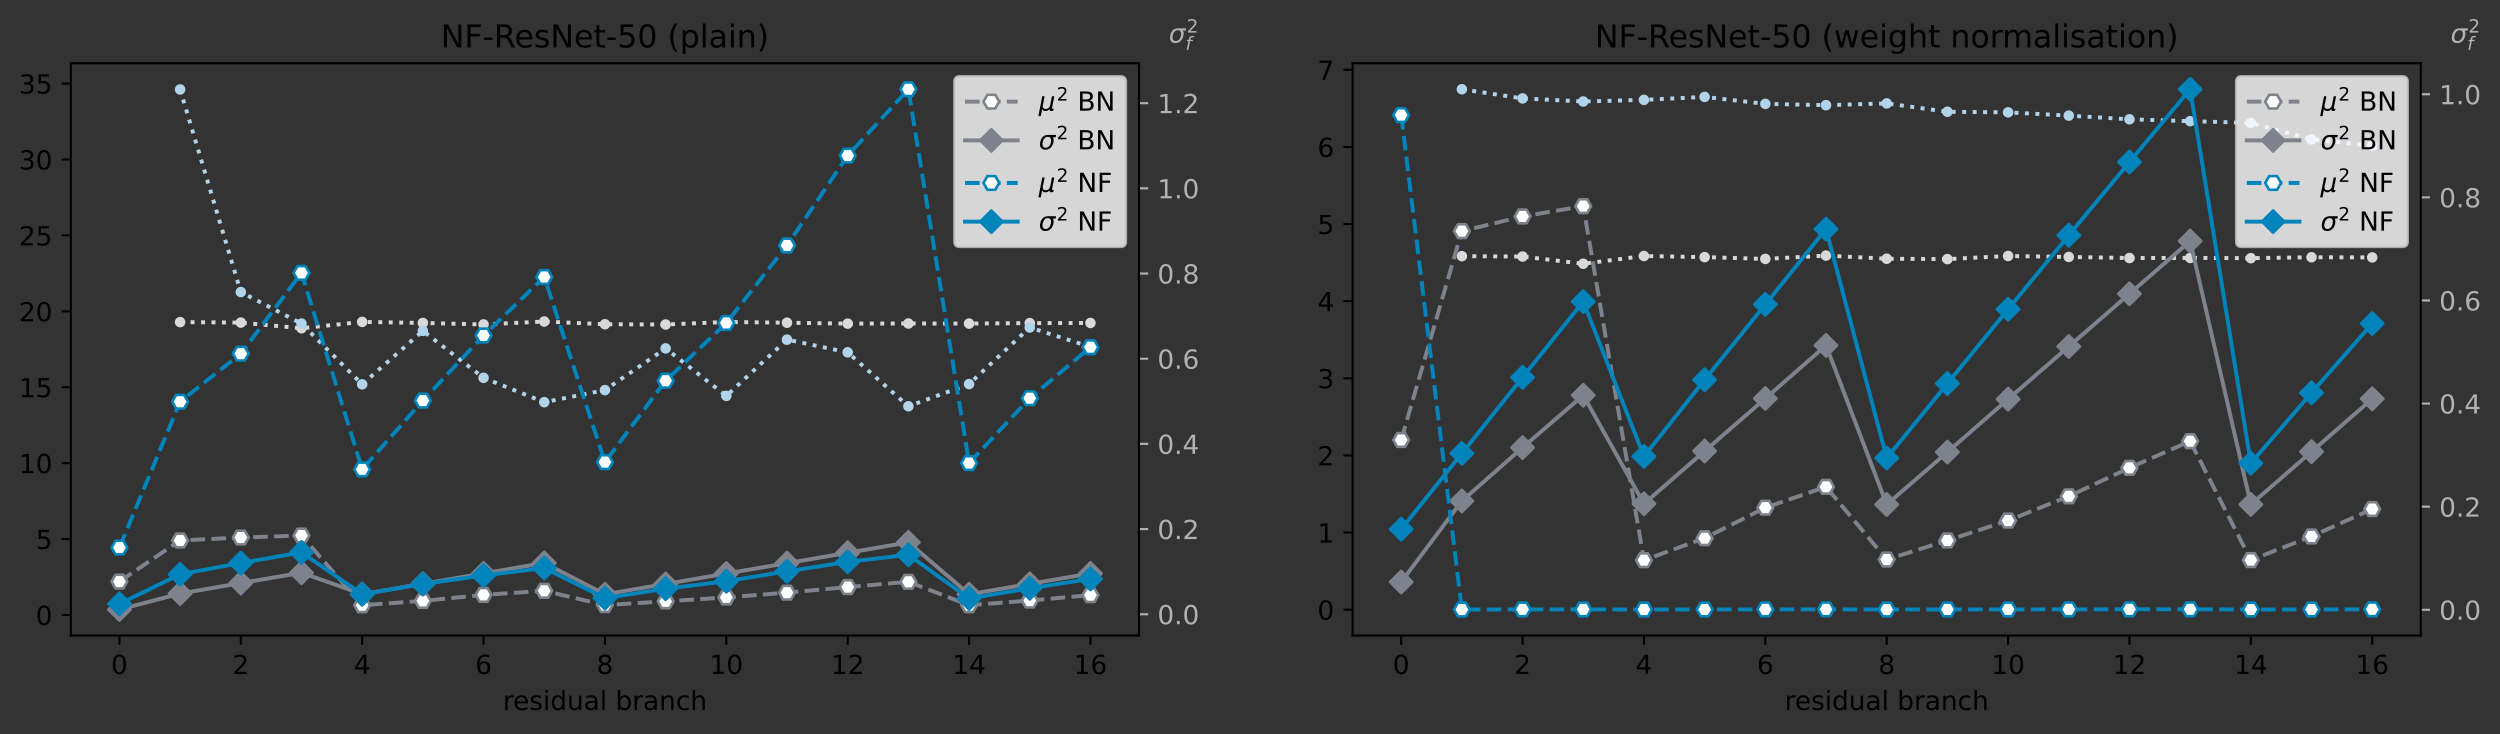<?xml version="1.0" encoding="utf-8" standalone="no"?>
<!DOCTYPE svg PUBLIC "-//W3C//DTD SVG 1.1//EN"
  "http://www.w3.org/Graphics/SVG/1.1/DTD/svg11.dtd">
<!-- Created with matplotlib (https://matplotlib.org/) -->
<svg height="279.018pt" version="1.1" viewBox="0 0 949.828 279.018" width="949.828pt" xmlns="http://www.w3.org/2000/svg" xmlns:xlink="http://www.w3.org/1999/xlink">
 <rect x="0" y="0" width="949.828" height="279.018" fill="#333333" stroke="none"/>
 <defs>
  <style type="text/css">*{stroke-linecap:butt;stroke-linejoin:round;}</style>
 </defs>
 <g id="figure_1">
  <g id="patch_1">
   <path d="M 0 279.018 
L 949.828 279.018 
L 949.828 0 
L 0 0 
z
" style="fill:none;"/>
  </g>
  <g id="axes_1">
   <g id="matplotlib.axis_1">
    <g id="ytick_1">
     <g id="line2d_1">
      <defs>
       <path d="M 0 0 
L 3.5 0 
" id="m95621efef6" style="stroke:#b2b2b2;stroke-width:0.8;"/>
      </defs>
      <g>
       <use style="fill:#b2b2b2;stroke:#b2b2b2;stroke-width:0.8;" x="432.743" xlink:href="#m95621efef6" y="233.371"/>
      </g>
     </g>
     <g id="text_1">
      <!-- 0.0 -->
      <g style="fill:#b2b2b2;" transform="translate(439.743 237.171)scale(0.1 -0.1)">
       <defs>
        <path d="M 31.781 66.406 
Q 24.172 66.406 20.328 58.906 
Q 16.5 51.422 16.5 36.375 
Q 16.5 21.391 20.328 13.891 
Q 24.172 6.391 31.781 6.391 
Q 39.453 6.391 43.281 13.891 
Q 47.125 21.391 47.125 36.375 
Q 47.125 51.422 43.281 58.906 
Q 39.453 66.406 31.781 66.406 
z
M 31.781 74.219 
Q 44.047 74.219 50.516 64.516 
Q 56.984 54.828 56.984 36.375 
Q 56.984 17.969 50.516 8.266 
Q 44.047 -1.422 31.781 -1.422 
Q 19.531 -1.422 13.062 8.266 
Q 6.594 17.969 6.594 36.375 
Q 6.594 54.828 13.062 64.516 
Q 19.531 74.219 31.781 74.219 
z
" id="DejaVuSans-48"/>
        <path d="M 10.688 12.406 
L 21 12.406 
L 21 0 
L 10.688 0 
z
" id="DejaVuSans-46"/>
       </defs>
       <use xlink:href="#DejaVuSans-48"/>
       <use x="63.623" xlink:href="#DejaVuSans-46"/>
       <use x="95.41" xlink:href="#DejaVuSans-48"/>
      </g>
     </g>
    </g>
    <g id="ytick_2">
     <g id="line2d_2">
      <g>
       <use style="fill:#b2b2b2;stroke:#b2b2b2;stroke-width:0.8;" x="432.743" xlink:href="#m95621efef6" y="201.009"/>
      </g>
     </g>
     <g id="text_2">
      <!-- 0.2 -->
      <g style="fill:#b2b2b2;" transform="translate(439.743 204.808)scale(0.1 -0.1)">
       <defs>
        <path d="M 19.188 8.297 
L 53.609 8.297 
L 53.609 0 
L 7.328 0 
L 7.328 8.297 
Q 12.938 14.109 22.625 23.891 
Q 32.328 33.688 34.812 36.531 
Q 39.547 41.844 41.422 45.531 
Q 43.312 49.219 43.312 52.781 
Q 43.312 58.594 39.234 62.25 
Q 35.156 65.922 28.609 65.922 
Q 23.969 65.922 18.812 64.312 
Q 13.672 62.703 7.812 59.422 
L 7.812 69.391 
Q 13.766 71.781 18.938 73 
Q 24.125 74.219 28.422 74.219 
Q 39.75 74.219 46.484 68.547 
Q 53.219 62.891 53.219 53.422 
Q 53.219 48.922 51.531 44.891 
Q 49.859 40.875 45.406 35.406 
Q 44.188 33.984 37.641 27.219 
Q 31.109 20.453 19.188 8.297 
z
" id="DejaVuSans-50"/>
       </defs>
       <use xlink:href="#DejaVuSans-48"/>
       <use x="63.623" xlink:href="#DejaVuSans-46"/>
       <use x="95.41" xlink:href="#DejaVuSans-50"/>
      </g>
     </g>
    </g>
    <g id="ytick_3">
     <g id="line2d_3">
      <g>
       <use style="fill:#b2b2b2;stroke:#b2b2b2;stroke-width:0.8;" x="432.743" xlink:href="#m95621efef6" y="168.646"/>
      </g>
     </g>
     <g id="text_3">
      <!-- 0.4 -->
      <g style="fill:#b2b2b2;" transform="translate(439.743 172.445)scale(0.1 -0.1)">
       <defs>
        <path d="M 37.797 64.312 
L 12.891 25.391 
L 37.797 25.391 
z
M 35.203 72.906 
L 47.609 72.906 
L 47.609 25.391 
L 58.016 25.391 
L 58.016 17.188 
L 47.609 17.188 
L 47.609 0 
L 37.797 0 
L 37.797 17.188 
L 4.891 17.188 
L 4.891 26.703 
z
" id="DejaVuSans-52"/>
       </defs>
       <use xlink:href="#DejaVuSans-48"/>
       <use x="63.623" xlink:href="#DejaVuSans-46"/>
       <use x="95.41" xlink:href="#DejaVuSans-52"/>
      </g>
     </g>
    </g>
    <g id="ytick_4">
     <g id="line2d_4">
      <g>
       <use style="fill:#b2b2b2;stroke:#b2b2b2;stroke-width:0.8;" x="432.743" xlink:href="#m95621efef6" y="136.283"/>
      </g>
     </g>
     <g id="text_4">
      <!-- 0.6 -->
      <g style="fill:#b2b2b2;" transform="translate(439.743 140.082)scale(0.1 -0.1)">
       <defs>
        <path d="M 33.016 40.375 
Q 26.375 40.375 22.484 35.828 
Q 18.609 31.297 18.609 23.391 
Q 18.609 15.531 22.484 10.953 
Q 26.375 6.391 33.016 6.391 
Q 39.656 6.391 43.531 10.953 
Q 47.406 15.531 47.406 23.391 
Q 47.406 31.297 43.531 35.828 
Q 39.656 40.375 33.016 40.375 
z
M 52.594 71.297 
L 52.594 62.312 
Q 48.875 64.062 45.094 64.984 
Q 41.312 65.922 37.594 65.922 
Q 27.828 65.922 22.672 59.328 
Q 17.531 52.734 16.797 39.406 
Q 19.672 43.656 24.016 45.922 
Q 28.375 48.188 33.594 48.188 
Q 44.578 48.188 50.953 41.516 
Q 57.328 34.859 57.328 23.391 
Q 57.328 12.156 50.688 5.359 
Q 44.047 -1.422 33.016 -1.422 
Q 20.359 -1.422 13.672 8.266 
Q 6.984 17.969 6.984 36.375 
Q 6.984 53.656 15.188 63.938 
Q 23.391 74.219 37.203 74.219 
Q 40.922 74.219 44.703 73.484 
Q 48.484 72.75 52.594 71.297 
z
" id="DejaVuSans-54"/>
       </defs>
       <use xlink:href="#DejaVuSans-48"/>
       <use x="63.623" xlink:href="#DejaVuSans-46"/>
       <use x="95.41" xlink:href="#DejaVuSans-54"/>
      </g>
     </g>
    </g>
    <g id="ytick_5">
     <g id="line2d_5">
      <g>
       <use style="fill:#b2b2b2;stroke:#b2b2b2;stroke-width:0.8;" x="432.743" xlink:href="#m95621efef6" y="103.92"/>
      </g>
     </g>
     <g id="text_5">
      <!-- 0.8 -->
      <g style="fill:#b2b2b2;" transform="translate(439.743 107.72)scale(0.1 -0.1)">
       <defs>
        <path d="M 31.781 34.625 
Q 24.75 34.625 20.719 30.859 
Q 16.703 27.094 16.703 20.516 
Q 16.703 13.922 20.719 10.156 
Q 24.75 6.391 31.781 6.391 
Q 38.812 6.391 42.859 10.172 
Q 46.922 13.969 46.922 20.516 
Q 46.922 27.094 42.891 30.859 
Q 38.875 34.625 31.781 34.625 
z
M 21.922 38.812 
Q 15.578 40.375 12.031 44.719 
Q 8.5 49.078 8.5 55.328 
Q 8.5 64.062 14.719 69.141 
Q 20.953 74.219 31.781 74.219 
Q 42.672 74.219 48.875 69.141 
Q 55.078 64.062 55.078 55.328 
Q 55.078 49.078 51.531 44.719 
Q 48 40.375 41.703 38.812 
Q 48.828 37.156 52.797 32.312 
Q 56.781 27.484 56.781 20.516 
Q 56.781 9.906 50.312 4.234 
Q 43.844 -1.422 31.781 -1.422 
Q 19.734 -1.422 13.25 4.234 
Q 6.781 9.906 6.781 20.516 
Q 6.781 27.484 10.781 32.312 
Q 14.797 37.156 21.922 38.812 
z
M 18.312 54.391 
Q 18.312 48.734 21.844 45.562 
Q 25.391 42.391 31.781 42.391 
Q 38.141 42.391 41.719 45.562 
Q 45.312 48.734 45.312 54.391 
Q 45.312 60.062 41.719 63.234 
Q 38.141 66.406 31.781 66.406 
Q 25.391 66.406 21.844 63.234 
Q 18.312 60.062 18.312 54.391 
z
" id="DejaVuSans-56"/>
       </defs>
       <use xlink:href="#DejaVuSans-48"/>
       <use x="63.623" xlink:href="#DejaVuSans-46"/>
       <use x="95.41" xlink:href="#DejaVuSans-56"/>
      </g>
     </g>
    </g>
    <g id="ytick_6">
     <g id="line2d_6">
      <g>
       <use style="fill:#b2b2b2;stroke:#b2b2b2;stroke-width:0.8;" x="432.743" xlink:href="#m95621efef6" y="71.558"/>
      </g>
     </g>
     <g id="text_6">
      <!-- 1.0 -->
      <g style="fill:#b2b2b2;" transform="translate(439.743 75.357)scale(0.1 -0.1)">
       <defs>
        <path d="M 12.406 8.297 
L 28.516 8.297 
L 28.516 63.922 
L 10.984 60.406 
L 10.984 69.391 
L 28.422 72.906 
L 38.281 72.906 
L 38.281 8.297 
L 54.391 8.297 
L 54.391 0 
L 12.406 0 
z
" id="DejaVuSans-49"/>
       </defs>
       <use xlink:href="#DejaVuSans-49"/>
       <use x="63.623" xlink:href="#DejaVuSans-46"/>
       <use x="95.41" xlink:href="#DejaVuSans-48"/>
      </g>
     </g>
    </g>
    <g id="ytick_7">
     <g id="line2d_7">
      <g>
       <use style="fill:#b2b2b2;stroke:#b2b2b2;stroke-width:0.8;" x="432.743" xlink:href="#m95621efef6" y="39.195"/>
      </g>
     </g>
     <g id="text_7">
      <!-- 1.2 -->
      <g style="fill:#b2b2b2;" transform="translate(439.743 42.994)scale(0.1 -0.1)">
       <use xlink:href="#DejaVuSans-49"/>
       <use x="63.623" xlink:href="#DejaVuSans-46"/>
       <use x="95.41" xlink:href="#DejaVuSans-50"/>
      </g>
     </g>
    </g>
    <g id="text_8">
     <!-- $\sigma_f^2$ -->
     <g style="fill:#b2b2b2;" transform="translate(444.046 16.3)scale(0.1 -0.1)">
      <defs>
       <path d="M 34.672 47.562 
Q 27.25 47.562 22.219 42.188 
Q 16.891 36.578 15.141 27.297 
Q 13.188 17.484 16.312 11.812 
Q 19.391 6.203 26.656 6.203 
Q 33.844 6.203 39.109 11.859 
Q 44.438 17.531 46.344 27.297 
Q 48.047 36.234 45.016 42.188 
Q 42.188 47.562 34.672 47.562 
z
M 36.078 54.734 
L 65.922 54.688 
L 64.156 45.703 
L 54.109 45.703 
Q 57.906 38.094 55.859 27.297 
Q 53.219 13.875 45.062 6.25 
Q 36.859 -1.422 25.141 -1.422 
Q 13.375 -1.422 8.203 6.25 
Q 3.031 13.875 5.672 27.297 
Q 8.25 40.766 16.406 48.391 
Q 23.188 54.734 36.078 54.734 
z
" id="DejaVuSans-Oblique-963"/>
       <path d="M 47.797 75.984 
L 46.391 68.5 
L 37.797 68.5 
Q 32.906 68.5 30.688 66.578 
Q 28.469 64.656 27.391 59.516 
L 26.422 54.688 
L 41.219 54.688 
L 39.891 47.703 
L 25.094 47.703 
L 15.828 0 
L 6.781 0 
L 16.109 47.703 
L 7.516 47.703 
L 8.797 54.688 
L 17.391 54.688 
L 18.109 58.5 
Q 19.969 68.172 24.625 72.078 
Q 29.297 75.984 39.312 75.984 
z
" id="DejaVuSans-Oblique-102"/>
      </defs>
      <use transform="translate(0 0.702)" xlink:href="#DejaVuSans-Oblique-963"/>
      <use transform="translate(67.852 39.047)scale(0.7)" xlink:href="#DejaVuSans-50"/>
      <use transform="translate(63.379 -26.642)scale(0.7)" xlink:href="#DejaVuSans-Oblique-102"/>
     </g>
    </g>
   </g>
   <g id="line2d_8">
    <path clip-path="url(#p48394a9c61)" d="M 68.429 122.379 
L 91.487 122.569 
L 114.545 124.714 
L 137.603 122.301 
L 160.661 122.699 
L 183.718 123.261 
L 206.776 122.158 
L 229.834 123.19 
L 252.892 123.296 
L 275.95 122.327 
L 299.008 122.607 
L 322.065 122.957 
L 345.123 122.908 
L 368.181 122.937 
L 391.239 122.755 
L 414.297 122.712 
" style="fill:none;stroke:#d9d9d9;stroke-dasharray:1.5,2.475;stroke-dashoffset:0;stroke-width:1.5;"/>
    <defs>
     <path d="M 0 1.5 
C 0.398 1.5 0.779 1.342 1.061 1.061 
C 1.342 0.779 1.5 0.398 1.5 0 
C 1.5 -0.398 1.342 -0.779 1.061 -1.061 
C 0.779 -1.342 0.398 -1.5 0 -1.5 
C -0.398 -1.5 -0.779 -1.342 -1.061 -1.061 
C -1.342 -0.779 -1.5 -0.398 -1.5 0 
C -1.5 0.398 -1.342 0.779 -1.061 1.061 
C -0.779 1.342 -0.398 1.5 0 1.5 
z
" id="m4ea5cf373d" style="stroke:#d9d9d9;"/>
    </defs>
    <g clip-path="url(#p48394a9c61)">
     <use style="fill:#d9d9d9;stroke:#d9d9d9;" x="68.429" xlink:href="#m4ea5cf373d" y="122.379"/>
     <use style="fill:#d9d9d9;stroke:#d9d9d9;" x="91.487" xlink:href="#m4ea5cf373d" y="122.569"/>
     <use style="fill:#d9d9d9;stroke:#d9d9d9;" x="114.545" xlink:href="#m4ea5cf373d" y="124.714"/>
     <use style="fill:#d9d9d9;stroke:#d9d9d9;" x="137.603" xlink:href="#m4ea5cf373d" y="122.301"/>
     <use style="fill:#d9d9d9;stroke:#d9d9d9;" x="160.661" xlink:href="#m4ea5cf373d" y="122.699"/>
     <use style="fill:#d9d9d9;stroke:#d9d9d9;" x="183.718" xlink:href="#m4ea5cf373d" y="123.261"/>
     <use style="fill:#d9d9d9;stroke:#d9d9d9;" x="206.776" xlink:href="#m4ea5cf373d" y="122.158"/>
     <use style="fill:#d9d9d9;stroke:#d9d9d9;" x="229.834" xlink:href="#m4ea5cf373d" y="123.19"/>
     <use style="fill:#d9d9d9;stroke:#d9d9d9;" x="252.892" xlink:href="#m4ea5cf373d" y="123.296"/>
     <use style="fill:#d9d9d9;stroke:#d9d9d9;" x="275.95" xlink:href="#m4ea5cf373d" y="122.327"/>
     <use style="fill:#d9d9d9;stroke:#d9d9d9;" x="299.008" xlink:href="#m4ea5cf373d" y="122.607"/>
     <use style="fill:#d9d9d9;stroke:#d9d9d9;" x="322.065" xlink:href="#m4ea5cf373d" y="122.957"/>
     <use style="fill:#d9d9d9;stroke:#d9d9d9;" x="345.123" xlink:href="#m4ea5cf373d" y="122.908"/>
     <use style="fill:#d9d9d9;stroke:#d9d9d9;" x="368.181" xlink:href="#m4ea5cf373d" y="122.937"/>
     <use style="fill:#d9d9d9;stroke:#d9d9d9;" x="391.239" xlink:href="#m4ea5cf373d" y="122.755"/>
     <use style="fill:#d9d9d9;stroke:#d9d9d9;" x="414.297" xlink:href="#m4ea5cf373d" y="122.712"/>
    </g>
   </g>
   <g id="line2d_9">
    <path clip-path="url(#p48394a9c61)" d="M 68.429 33.991 
L 91.487 110.964 
L 114.545 122.948 
L 137.603 146.021 
L 160.661 125.714 
L 183.718 143.55 
L 206.776 152.809 
L 229.834 148.21 
L 252.892 132.372 
L 275.95 150.408 
L 299.008 129.039 
L 322.065 133.867 
L 345.123 154.356 
L 368.181 145.931 
L 391.239 124.412 
L 414.297 131.8 
" style="fill:none;stroke:#b2d4eb;stroke-dasharray:1.5,2.475;stroke-dashoffset:0;stroke-width:1.5;"/>
    <defs>
     <path d="M 0 1.5 
C 0.398 1.5 0.779 1.342 1.061 1.061 
C 1.342 0.779 1.5 0.398 1.5 0 
C 1.5 -0.398 1.342 -0.779 1.061 -1.061 
C 0.779 -1.342 0.398 -1.5 0 -1.5 
C -0.398 -1.5 -0.779 -1.342 -1.061 -1.061 
C -1.342 -0.779 -1.5 -0.398 -1.5 0 
C -1.5 0.398 -1.342 0.779 -1.061 1.061 
C -0.779 1.342 -0.398 1.5 0 1.5 
z
" id="m04cfd0e99e" style="stroke:#b2d4eb;"/>
    </defs>
    <g clip-path="url(#p48394a9c61)">
     <use style="fill:#b2d4eb;stroke:#b2d4eb;" x="68.429" xlink:href="#m04cfd0e99e" y="33.991"/>
     <use style="fill:#b2d4eb;stroke:#b2d4eb;" x="91.487" xlink:href="#m04cfd0e99e" y="110.964"/>
     <use style="fill:#b2d4eb;stroke:#b2d4eb;" x="114.545" xlink:href="#m04cfd0e99e" y="122.948"/>
     <use style="fill:#b2d4eb;stroke:#b2d4eb;" x="137.603" xlink:href="#m04cfd0e99e" y="146.021"/>
     <use style="fill:#b2d4eb;stroke:#b2d4eb;" x="160.661" xlink:href="#m04cfd0e99e" y="125.714"/>
     <use style="fill:#b2d4eb;stroke:#b2d4eb;" x="183.718" xlink:href="#m04cfd0e99e" y="143.55"/>
     <use style="fill:#b2d4eb;stroke:#b2d4eb;" x="206.776" xlink:href="#m04cfd0e99e" y="152.809"/>
     <use style="fill:#b2d4eb;stroke:#b2d4eb;" x="229.834" xlink:href="#m04cfd0e99e" y="148.21"/>
     <use style="fill:#b2d4eb;stroke:#b2d4eb;" x="252.892" xlink:href="#m04cfd0e99e" y="132.372"/>
     <use style="fill:#b2d4eb;stroke:#b2d4eb;" x="275.95" xlink:href="#m04cfd0e99e" y="150.408"/>
     <use style="fill:#b2d4eb;stroke:#b2d4eb;" x="299.008" xlink:href="#m04cfd0e99e" y="129.039"/>
     <use style="fill:#b2d4eb;stroke:#b2d4eb;" x="322.065" xlink:href="#m04cfd0e99e" y="133.867"/>
     <use style="fill:#b2d4eb;stroke:#b2d4eb;" x="345.123" xlink:href="#m04cfd0e99e" y="154.356"/>
     <use style="fill:#b2d4eb;stroke:#b2d4eb;" x="368.181" xlink:href="#m04cfd0e99e" y="145.931"/>
     <use style="fill:#b2d4eb;stroke:#b2d4eb;" x="391.239" xlink:href="#m04cfd0e99e" y="124.412"/>
     <use style="fill:#b2d4eb;stroke:#b2d4eb;" x="414.297" xlink:href="#m04cfd0e99e" y="131.8"/>
    </g>
   </g>
   <g id="patch_2">
    <path d="M 26.925 241.462 
L 26.925 24.022 
" style="fill:none;stroke:#000000;stroke-linecap:square;stroke-linejoin:miter;stroke-width:0.8;"/>
   </g>
   <g id="patch_3">
    <path d="M 432.743 241.462 
L 432.743 24.022 
" style="fill:none;stroke:#000000;stroke-linecap:square;stroke-linejoin:miter;stroke-width:0.8;"/>
   </g>
   <g id="patch_4">
    <path d="M 26.925 241.462 
L 432.743 241.462 
" style="fill:none;stroke:#000000;stroke-linecap:square;stroke-linejoin:miter;stroke-width:0.8;"/>
   </g>
   <g id="patch_5">
    <path d="M 26.925 24.022 
L 432.743 24.022 
" style="fill:none;stroke:#000000;stroke-linecap:square;stroke-linejoin:miter;stroke-width:0.8;"/>
   </g>
  </g>
  <g id="axes_2">
   <g id="matplotlib.axis_2">
    <g id="ytick_8">
     <g id="line2d_10">
      <g>
       <use style="fill:#b2b2b2;stroke:#b2b2b2;stroke-width:0.8;" x="919.725" xlink:href="#m95621efef6" y="231.669"/>
      </g>
     </g>
     <g id="text_9">
      <!-- 0.0 -->
      <g style="fill:#b2b2b2;" transform="translate(926.725 235.468)scale(0.1 -0.1)">
       <use xlink:href="#DejaVuSans-48"/>
       <use x="63.623" xlink:href="#DejaVuSans-46"/>
       <use x="95.41" xlink:href="#DejaVuSans-48"/>
      </g>
     </g>
    </g>
    <g id="ytick_9">
     <g id="line2d_11">
      <g>
       <use style="fill:#b2b2b2;stroke:#b2b2b2;stroke-width:0.8;" x="919.725" xlink:href="#m95621efef6" y="192.497"/>
      </g>
     </g>
     <g id="text_10">
      <!-- 0.2 -->
      <g style="fill:#b2b2b2;" transform="translate(926.725 196.296)scale(0.1 -0.1)">
       <use xlink:href="#DejaVuSans-48"/>
       <use x="63.623" xlink:href="#DejaVuSans-46"/>
       <use x="95.41" xlink:href="#DejaVuSans-50"/>
      </g>
     </g>
    </g>
    <g id="ytick_10">
     <g id="line2d_12">
      <g>
       <use style="fill:#b2b2b2;stroke:#b2b2b2;stroke-width:0.8;" x="919.725" xlink:href="#m95621efef6" y="153.325"/>
      </g>
     </g>
     <g id="text_11">
      <!-- 0.4 -->
      <g style="fill:#b2b2b2;" transform="translate(926.725 157.124)scale(0.1 -0.1)">
       <use xlink:href="#DejaVuSans-48"/>
       <use x="63.623" xlink:href="#DejaVuSans-46"/>
       <use x="95.41" xlink:href="#DejaVuSans-52"/>
      </g>
     </g>
    </g>
    <g id="ytick_11">
     <g id="line2d_13">
      <g>
       <use style="fill:#b2b2b2;stroke:#b2b2b2;stroke-width:0.8;" x="919.725" xlink:href="#m95621efef6" y="114.153"/>
      </g>
     </g>
     <g id="text_12">
      <!-- 0.6 -->
      <g style="fill:#b2b2b2;" transform="translate(926.725 117.952)scale(0.1 -0.1)">
       <use xlink:href="#DejaVuSans-48"/>
       <use x="63.623" xlink:href="#DejaVuSans-46"/>
       <use x="95.41" xlink:href="#DejaVuSans-54"/>
      </g>
     </g>
    </g>
    <g id="ytick_12">
     <g id="line2d_14">
      <g>
       <use style="fill:#b2b2b2;stroke:#b2b2b2;stroke-width:0.8;" x="919.725" xlink:href="#m95621efef6" y="74.981"/>
      </g>
     </g>
     <g id="text_13">
      <!-- 0.8 -->
      <g style="fill:#b2b2b2;" transform="translate(926.725 78.78)scale(0.1 -0.1)">
       <use xlink:href="#DejaVuSans-48"/>
       <use x="63.623" xlink:href="#DejaVuSans-46"/>
       <use x="95.41" xlink:href="#DejaVuSans-56"/>
      </g>
     </g>
    </g>
    <g id="ytick_13">
     <g id="line2d_15">
      <g>
       <use style="fill:#b2b2b2;stroke:#b2b2b2;stroke-width:0.8;" x="919.725" xlink:href="#m95621efef6" y="35.809"/>
      </g>
     </g>
     <g id="text_14">
      <!-- 1.0 -->
      <g style="fill:#b2b2b2;" transform="translate(926.725 39.608)scale(0.1 -0.1)">
       <use xlink:href="#DejaVuSans-49"/>
       <use x="63.623" xlink:href="#DejaVuSans-46"/>
       <use x="95.41" xlink:href="#DejaVuSans-48"/>
      </g>
     </g>
    </g>
    <g id="text_15">
     <!-- $\sigma_f^2$ -->
     <g style="fill:#b2b2b2;" transform="translate(931.028 16.3)scale(0.1 -0.1)">
      <use transform="translate(0 0.702)" xlink:href="#DejaVuSans-Oblique-963"/>
      <use transform="translate(67.852 39.047)scale(0.7)" xlink:href="#DejaVuSans-50"/>
      <use transform="translate(63.379 -26.642)scale(0.7)" xlink:href="#DejaVuSans-Oblique-102"/>
     </g>
    </g>
   </g>
   <g id="line2d_16">
    <path clip-path="url(#pcc1ca2d1ec)" d="M 555.411 97.326 
L 578.469 97.472 
L 601.527 100.212 
L 624.585 97.27 
L 647.642 97.689 
L 670.7 98.377 
L 693.758 97.103 
L 716.816 98.302 
L 739.874 98.435 
L 762.932 97.261 
L 785.989 97.629 
L 809.047 98.034 
L 832.105 97.994 
L 855.163 98.08 
L 878.221 97.745 
L 901.279 97.802 
" style="fill:none;stroke:#d9d9d9;stroke-dasharray:1.5,2.475;stroke-dashoffset:0;stroke-width:1.5;"/>
    <g clip-path="url(#pcc1ca2d1ec)">
     <use style="fill:#d9d9d9;stroke:#d9d9d9;" x="555.411" xlink:href="#m4ea5cf373d" y="97.326"/>
     <use style="fill:#d9d9d9;stroke:#d9d9d9;" x="578.469" xlink:href="#m4ea5cf373d" y="97.472"/>
     <use style="fill:#d9d9d9;stroke:#d9d9d9;" x="601.527" xlink:href="#m4ea5cf373d" y="100.212"/>
     <use style="fill:#d9d9d9;stroke:#d9d9d9;" x="624.585" xlink:href="#m4ea5cf373d" y="97.27"/>
     <use style="fill:#d9d9d9;stroke:#d9d9d9;" x="647.642" xlink:href="#m4ea5cf373d" y="97.689"/>
     <use style="fill:#d9d9d9;stroke:#d9d9d9;" x="670.7" xlink:href="#m4ea5cf373d" y="98.377"/>
     <use style="fill:#d9d9d9;stroke:#d9d9d9;" x="693.758" xlink:href="#m4ea5cf373d" y="97.103"/>
     <use style="fill:#d9d9d9;stroke:#d9d9d9;" x="716.816" xlink:href="#m4ea5cf373d" y="98.302"/>
     <use style="fill:#d9d9d9;stroke:#d9d9d9;" x="739.874" xlink:href="#m4ea5cf373d" y="98.435"/>
     <use style="fill:#d9d9d9;stroke:#d9d9d9;" x="762.932" xlink:href="#m4ea5cf373d" y="97.261"/>
     <use style="fill:#d9d9d9;stroke:#d9d9d9;" x="785.989" xlink:href="#m4ea5cf373d" y="97.629"/>
     <use style="fill:#d9d9d9;stroke:#d9d9d9;" x="809.047" xlink:href="#m4ea5cf373d" y="98.034"/>
     <use style="fill:#d9d9d9;stroke:#d9d9d9;" x="832.105" xlink:href="#m4ea5cf373d" y="97.994"/>
     <use style="fill:#d9d9d9;stroke:#d9d9d9;" x="855.163" xlink:href="#m4ea5cf373d" y="98.08"/>
     <use style="fill:#d9d9d9;stroke:#d9d9d9;" x="878.221" xlink:href="#m4ea5cf373d" y="97.745"/>
     <use style="fill:#d9d9d9;stroke:#d9d9d9;" x="901.279" xlink:href="#m4ea5cf373d" y="97.802"/>
    </g>
   </g>
   <g id="line2d_17">
    <path clip-path="url(#pcc1ca2d1ec)" d="M 555.411 33.91 
L 578.469 37.401 
L 601.527 38.556 
L 624.585 37.945 
L 647.642 36.817 
L 670.7 39.462 
L 693.758 39.957 
L 716.816 39.291 
L 739.874 42.466 
L 762.932 42.693 
L 785.989 43.925 
L 809.047 45.32 
L 832.105 46.035 
L 855.163 46.706 
L 878.221 52.95 
L 901.279 55.375 
" style="fill:none;stroke:#b2d4eb;stroke-dasharray:1.5,2.475;stroke-dashoffset:0;stroke-width:1.5;"/>
    <g clip-path="url(#pcc1ca2d1ec)">
     <use style="fill:#b2d4eb;stroke:#b2d4eb;" x="555.411" xlink:href="#m04cfd0e99e" y="33.91"/>
     <use style="fill:#b2d4eb;stroke:#b2d4eb;" x="578.469" xlink:href="#m04cfd0e99e" y="37.401"/>
     <use style="fill:#b2d4eb;stroke:#b2d4eb;" x="601.527" xlink:href="#m04cfd0e99e" y="38.556"/>
     <use style="fill:#b2d4eb;stroke:#b2d4eb;" x="624.585" xlink:href="#m04cfd0e99e" y="37.945"/>
     <use style="fill:#b2d4eb;stroke:#b2d4eb;" x="647.642" xlink:href="#m04cfd0e99e" y="36.817"/>
     <use style="fill:#b2d4eb;stroke:#b2d4eb;" x="670.7" xlink:href="#m04cfd0e99e" y="39.462"/>
     <use style="fill:#b2d4eb;stroke:#b2d4eb;" x="693.758" xlink:href="#m04cfd0e99e" y="39.957"/>
     <use style="fill:#b2d4eb;stroke:#b2d4eb;" x="716.816" xlink:href="#m04cfd0e99e" y="39.291"/>
     <use style="fill:#b2d4eb;stroke:#b2d4eb;" x="739.874" xlink:href="#m04cfd0e99e" y="42.466"/>
     <use style="fill:#b2d4eb;stroke:#b2d4eb;" x="762.932" xlink:href="#m04cfd0e99e" y="42.693"/>
     <use style="fill:#b2d4eb;stroke:#b2d4eb;" x="785.989" xlink:href="#m04cfd0e99e" y="43.925"/>
     <use style="fill:#b2d4eb;stroke:#b2d4eb;" x="809.047" xlink:href="#m04cfd0e99e" y="45.32"/>
     <use style="fill:#b2d4eb;stroke:#b2d4eb;" x="832.105" xlink:href="#m04cfd0e99e" y="46.035"/>
     <use style="fill:#b2d4eb;stroke:#b2d4eb;" x="855.163" xlink:href="#m04cfd0e99e" y="46.706"/>
     <use style="fill:#b2d4eb;stroke:#b2d4eb;" x="878.221" xlink:href="#m04cfd0e99e" y="52.95"/>
     <use style="fill:#b2d4eb;stroke:#b2d4eb;" x="901.279" xlink:href="#m04cfd0e99e" y="55.375"/>
    </g>
   </g>
   <g id="patch_6">
    <path d="M 513.907 241.462 
L 513.907 24.022 
" style="fill:none;stroke:#000000;stroke-linecap:square;stroke-linejoin:miter;stroke-width:0.8;"/>
   </g>
   <g id="patch_7">
    <path d="M 919.725 241.462 
L 919.725 24.022 
" style="fill:none;stroke:#000000;stroke-linecap:square;stroke-linejoin:miter;stroke-width:0.8;"/>
   </g>
   <g id="patch_8">
    <path d="M 513.907 241.462 
L 919.725 241.462 
" style="fill:none;stroke:#000000;stroke-linecap:square;stroke-linejoin:miter;stroke-width:0.8;"/>
   </g>
   <g id="patch_9">
    <path d="M 513.907 24.022 
L 919.725 24.022 
" style="fill:none;stroke:#000000;stroke-linecap:square;stroke-linejoin:miter;stroke-width:0.8;"/>
   </g>
  </g>
  <g id="axes_3">
   <g id="matplotlib.axis_3">
    <g id="xtick_1">
     <g id="line2d_18">
      <defs>
       <path d="M 0 0 
L 0 3.5 
" id="m4794bcaa9e" style="stroke:#000000;stroke-width:0.8;"/>
      </defs>
      <g>
       <use style="stroke:#000000;stroke-width:0.8;" x="45.371" xlink:href="#m4794bcaa9e" y="241.462"/>
      </g>
     </g>
     <g id="text_16">
      <!-- 0 -->
      <g transform="translate(42.19 256.06)scale(0.1 -0.1)">
       <use xlink:href="#DejaVuSans-48"/>
      </g>
     </g>
    </g>
    <g id="xtick_2">
     <g id="line2d_19">
      <g>
       <use style="stroke:#000000;stroke-width:0.8;" x="91.487" xlink:href="#m4794bcaa9e" y="241.462"/>
      </g>
     </g>
     <g id="text_17">
      <!-- 2 -->
      <g transform="translate(88.306 256.06)scale(0.1 -0.1)">
       <use xlink:href="#DejaVuSans-50"/>
      </g>
     </g>
    </g>
    <g id="xtick_3">
     <g id="line2d_20">
      <g>
       <use style="stroke:#000000;stroke-width:0.8;" x="137.603" xlink:href="#m4794bcaa9e" y="241.462"/>
      </g>
     </g>
     <g id="text_18">
      <!-- 4 -->
      <g transform="translate(134.421 256.06)scale(0.1 -0.1)">
       <use xlink:href="#DejaVuSans-52"/>
      </g>
     </g>
    </g>
    <g id="xtick_4">
     <g id="line2d_21">
      <g>
       <use style="stroke:#000000;stroke-width:0.8;" x="183.718" xlink:href="#m4794bcaa9e" y="241.462"/>
      </g>
     </g>
     <g id="text_19">
      <!-- 6 -->
      <g transform="translate(180.537 256.06)scale(0.1 -0.1)">
       <use xlink:href="#DejaVuSans-54"/>
      </g>
     </g>
    </g>
    <g id="xtick_5">
     <g id="line2d_22">
      <g>
       <use style="stroke:#000000;stroke-width:0.8;" x="229.834" xlink:href="#m4794bcaa9e" y="241.462"/>
      </g>
     </g>
     <g id="text_20">
      <!-- 8 -->
      <g transform="translate(226.653 256.06)scale(0.1 -0.1)">
       <use xlink:href="#DejaVuSans-56"/>
      </g>
     </g>
    </g>
    <g id="xtick_6">
     <g id="line2d_23">
      <g>
       <use style="stroke:#000000;stroke-width:0.8;" x="275.95" xlink:href="#m4794bcaa9e" y="241.462"/>
      </g>
     </g>
     <g id="text_21">
      <!-- 10 -->
      <g transform="translate(269.587 256.06)scale(0.1 -0.1)">
       <use xlink:href="#DejaVuSans-49"/>
       <use x="63.623" xlink:href="#DejaVuSans-48"/>
      </g>
     </g>
    </g>
    <g id="xtick_7">
     <g id="line2d_24">
      <g>
       <use style="stroke:#000000;stroke-width:0.8;" x="322.065" xlink:href="#m4794bcaa9e" y="241.462"/>
      </g>
     </g>
     <g id="text_22">
      <!-- 12 -->
      <g transform="translate(315.703 256.06)scale(0.1 -0.1)">
       <use xlink:href="#DejaVuSans-49"/>
       <use x="63.623" xlink:href="#DejaVuSans-50"/>
      </g>
     </g>
    </g>
    <g id="xtick_8">
     <g id="line2d_25">
      <g>
       <use style="stroke:#000000;stroke-width:0.8;" x="368.181" xlink:href="#m4794bcaa9e" y="241.462"/>
      </g>
     </g>
     <g id="text_23">
      <!-- 14 -->
      <g transform="translate(361.819 256.06)scale(0.1 -0.1)">
       <use xlink:href="#DejaVuSans-49"/>
       <use x="63.623" xlink:href="#DejaVuSans-52"/>
      </g>
     </g>
    </g>
    <g id="xtick_9">
     <g id="line2d_26">
      <g>
       <use style="stroke:#000000;stroke-width:0.8;" x="414.297" xlink:href="#m4794bcaa9e" y="241.462"/>
      </g>
     </g>
     <g id="text_24">
      <!-- 16 -->
      <g transform="translate(407.934 256.06)scale(0.1 -0.1)">
       <use xlink:href="#DejaVuSans-49"/>
       <use x="63.623" xlink:href="#DejaVuSans-54"/>
      </g>
     </g>
    </g>
    <g id="text_25">
     <!-- residual branch -->
     <g transform="translate(191.055 269.739)scale(0.1 -0.1)">
      <defs>
       <path d="M 41.109 46.297 
Q 39.594 47.172 37.812 47.578 
Q 36.031 48 33.891 48 
Q 26.266 48 22.188 43.047 
Q 18.109 38.094 18.109 28.812 
L 18.109 0 
L 9.078 0 
L 9.078 54.688 
L 18.109 54.688 
L 18.109 46.188 
Q 20.953 51.172 25.484 53.578 
Q 30.031 56 36.531 56 
Q 37.453 56 38.578 55.875 
Q 39.703 55.766 41.062 55.516 
z
" id="DejaVuSans-114"/>
       <path d="M 56.203 29.594 
L 56.203 25.203 
L 14.891 25.203 
Q 15.484 15.922 20.484 11.062 
Q 25.484 6.203 34.422 6.203 
Q 39.594 6.203 44.453 7.469 
Q 49.312 8.734 54.109 11.281 
L 54.109 2.781 
Q 49.266 0.734 44.188 -0.344 
Q 39.109 -1.422 33.891 -1.422 
Q 20.797 -1.422 13.156 6.188 
Q 5.516 13.812 5.516 26.812 
Q 5.516 40.234 12.766 48.109 
Q 20.016 56 32.328 56 
Q 43.359 56 49.781 48.891 
Q 56.203 41.797 56.203 29.594 
z
M 47.219 32.234 
Q 47.125 39.594 43.094 43.984 
Q 39.062 48.391 32.422 48.391 
Q 24.906 48.391 20.391 44.141 
Q 15.875 39.891 15.188 32.172 
z
" id="DejaVuSans-101"/>
       <path d="M 44.281 53.078 
L 44.281 44.578 
Q 40.484 46.531 36.375 47.5 
Q 32.281 48.484 27.875 48.484 
Q 21.188 48.484 17.844 46.438 
Q 14.5 44.391 14.5 40.281 
Q 14.5 37.156 16.891 35.375 
Q 19.281 33.594 26.516 31.984 
L 29.594 31.297 
Q 39.156 29.25 43.188 25.516 
Q 47.219 21.781 47.219 15.094 
Q 47.219 7.469 41.188 3.016 
Q 35.156 -1.422 24.609 -1.422 
Q 20.219 -1.422 15.453 -0.562 
Q 10.688 0.297 5.422 2 
L 5.422 11.281 
Q 10.406 8.688 15.234 7.391 
Q 20.062 6.109 24.812 6.109 
Q 31.156 6.109 34.562 8.281 
Q 37.984 10.453 37.984 14.406 
Q 37.984 18.062 35.516 20.016 
Q 33.062 21.969 24.703 23.781 
L 21.578 24.516 
Q 13.234 26.266 9.516 29.906 
Q 5.812 33.547 5.812 39.891 
Q 5.812 47.609 11.281 51.797 
Q 16.75 56 26.812 56 
Q 31.781 56 36.172 55.266 
Q 40.578 54.547 44.281 53.078 
z
" id="DejaVuSans-115"/>
       <path d="M 9.422 54.688 
L 18.406 54.688 
L 18.406 0 
L 9.422 0 
z
M 9.422 75.984 
L 18.406 75.984 
L 18.406 64.594 
L 9.422 64.594 
z
" id="DejaVuSans-105"/>
       <path d="M 45.406 46.391 
L 45.406 75.984 
L 54.391 75.984 
L 54.391 0 
L 45.406 0 
L 45.406 8.203 
Q 42.578 3.328 38.25 0.953 
Q 33.938 -1.422 27.875 -1.422 
Q 17.969 -1.422 11.734 6.484 
Q 5.516 14.406 5.516 27.297 
Q 5.516 40.188 11.734 48.094 
Q 17.969 56 27.875 56 
Q 33.938 56 38.25 53.625 
Q 42.578 51.266 45.406 46.391 
z
M 14.797 27.297 
Q 14.797 17.391 18.875 11.75 
Q 22.953 6.109 30.078 6.109 
Q 37.203 6.109 41.297 11.75 
Q 45.406 17.391 45.406 27.297 
Q 45.406 37.203 41.297 42.844 
Q 37.203 48.484 30.078 48.484 
Q 22.953 48.484 18.875 42.844 
Q 14.797 37.203 14.797 27.297 
z
" id="DejaVuSans-100"/>
       <path d="M 8.5 21.578 
L 8.5 54.688 
L 17.484 54.688 
L 17.484 21.922 
Q 17.484 14.156 20.5 10.266 
Q 23.531 6.391 29.594 6.391 
Q 36.859 6.391 41.078 11.031 
Q 45.312 15.672 45.312 23.688 
L 45.312 54.688 
L 54.297 54.688 
L 54.297 0 
L 45.312 0 
L 45.312 8.406 
Q 42.047 3.422 37.719 1 
Q 33.406 -1.422 27.688 -1.422 
Q 18.266 -1.422 13.375 4.438 
Q 8.5 10.297 8.5 21.578 
z
M 31.109 56 
z
" id="DejaVuSans-117"/>
       <path d="M 34.281 27.484 
Q 23.391 27.484 19.188 25 
Q 14.984 22.516 14.984 16.5 
Q 14.984 11.719 18.141 8.906 
Q 21.297 6.109 26.703 6.109 
Q 34.188 6.109 38.703 11.406 
Q 43.219 16.703 43.219 25.484 
L 43.219 27.484 
z
M 52.203 31.203 
L 52.203 0 
L 43.219 0 
L 43.219 8.297 
Q 40.141 3.328 35.547 0.953 
Q 30.953 -1.422 24.312 -1.422 
Q 15.922 -1.422 10.953 3.297 
Q 6 8.016 6 15.922 
Q 6 25.141 12.172 29.828 
Q 18.359 34.516 30.609 34.516 
L 43.219 34.516 
L 43.219 35.406 
Q 43.219 41.609 39.141 45 
Q 35.062 48.391 27.688 48.391 
Q 23 48.391 18.547 47.266 
Q 14.109 46.141 10.016 43.891 
L 10.016 52.203 
Q 14.938 54.109 19.578 55.047 
Q 24.219 56 28.609 56 
Q 40.484 56 46.344 49.844 
Q 52.203 43.703 52.203 31.203 
z
" id="DejaVuSans-97"/>
       <path d="M 9.422 75.984 
L 18.406 75.984 
L 18.406 0 
L 9.422 0 
z
" id="DejaVuSans-108"/>
       <path id="DejaVuSans-32"/>
       <path d="M 48.688 27.297 
Q 48.688 37.203 44.609 42.844 
Q 40.531 48.484 33.406 48.484 
Q 26.266 48.484 22.188 42.844 
Q 18.109 37.203 18.109 27.297 
Q 18.109 17.391 22.188 11.75 
Q 26.266 6.109 33.406 6.109 
Q 40.531 6.109 44.609 11.75 
Q 48.688 17.391 48.688 27.297 
z
M 18.109 46.391 
Q 20.953 51.266 25.266 53.625 
Q 29.594 56 35.594 56 
Q 45.562 56 51.781 48.094 
Q 58.016 40.188 58.016 27.297 
Q 58.016 14.406 51.781 6.484 
Q 45.562 -1.422 35.594 -1.422 
Q 29.594 -1.422 25.266 0.953 
Q 20.953 3.328 18.109 8.203 
L 18.109 0 
L 9.078 0 
L 9.078 75.984 
L 18.109 75.984 
z
" id="DejaVuSans-98"/>
       <path d="M 54.891 33.016 
L 54.891 0 
L 45.906 0 
L 45.906 32.719 
Q 45.906 40.484 42.875 44.328 
Q 39.844 48.188 33.797 48.188 
Q 26.516 48.188 22.312 43.547 
Q 18.109 38.922 18.109 30.906 
L 18.109 0 
L 9.078 0 
L 9.078 54.688 
L 18.109 54.688 
L 18.109 46.188 
Q 21.344 51.125 25.703 53.562 
Q 30.078 56 35.797 56 
Q 45.219 56 50.047 50.172 
Q 54.891 44.344 54.891 33.016 
z
" id="DejaVuSans-110"/>
       <path d="M 48.781 52.594 
L 48.781 44.188 
Q 44.969 46.297 41.141 47.344 
Q 37.312 48.391 33.406 48.391 
Q 24.656 48.391 19.812 42.844 
Q 14.984 37.312 14.984 27.297 
Q 14.984 17.281 19.812 11.734 
Q 24.656 6.203 33.406 6.203 
Q 37.312 6.203 41.141 7.25 
Q 44.969 8.297 48.781 10.406 
L 48.781 2.094 
Q 45.016 0.344 40.984 -0.531 
Q 36.969 -1.422 32.422 -1.422 
Q 20.062 -1.422 12.781 6.344 
Q 5.516 14.109 5.516 27.297 
Q 5.516 40.672 12.859 48.328 
Q 20.219 56 33.016 56 
Q 37.156 56 41.109 55.141 
Q 45.062 54.297 48.781 52.594 
z
" id="DejaVuSans-99"/>
       <path d="M 54.891 33.016 
L 54.891 0 
L 45.906 0 
L 45.906 32.719 
Q 45.906 40.484 42.875 44.328 
Q 39.844 48.188 33.797 48.188 
Q 26.516 48.188 22.312 43.547 
Q 18.109 38.922 18.109 30.906 
L 18.109 0 
L 9.078 0 
L 9.078 75.984 
L 18.109 75.984 
L 18.109 46.188 
Q 21.344 51.125 25.703 53.562 
Q 30.078 56 35.797 56 
Q 45.219 56 50.047 50.172 
Q 54.891 44.344 54.891 33.016 
z
" id="DejaVuSans-104"/>
      </defs>
      <use xlink:href="#DejaVuSans-114"/>
      <use x="38.863" xlink:href="#DejaVuSans-101"/>
      <use x="100.387" xlink:href="#DejaVuSans-115"/>
      <use x="152.486" xlink:href="#DejaVuSans-105"/>
      <use x="180.27" xlink:href="#DejaVuSans-100"/>
      <use x="243.746" xlink:href="#DejaVuSans-117"/>
      <use x="307.125" xlink:href="#DejaVuSans-97"/>
      <use x="368.404" xlink:href="#DejaVuSans-108"/>
      <use x="396.188" xlink:href="#DejaVuSans-32"/>
      <use x="427.975" xlink:href="#DejaVuSans-98"/>
      <use x="491.451" xlink:href="#DejaVuSans-114"/>
      <use x="532.564" xlink:href="#DejaVuSans-97"/>
      <use x="593.844" xlink:href="#DejaVuSans-110"/>
      <use x="657.223" xlink:href="#DejaVuSans-99"/>
      <use x="712.203" xlink:href="#DejaVuSans-104"/>
     </g>
    </g>
   </g>
   <g id="matplotlib.axis_4">
    <g id="ytick_14">
     <g id="line2d_27">
      <defs>
       <path d="M 0 0 
L -3.5 0 
" id="m748998d5be" style="stroke:#000000;stroke-width:0.8;"/>
      </defs>
      <g>
       <use style="stroke:#000000;stroke-width:0.8;" x="26.925" xlink:href="#m748998d5be" y="233.645"/>
      </g>
     </g>
     <g id="text_26">
      <!-- 0 -->
      <g transform="translate(13.562 237.444)scale(0.1 -0.1)">
       <use xlink:href="#DejaVuSans-48"/>
      </g>
     </g>
    </g>
    <g id="ytick_15">
     <g id="line2d_28">
      <g>
       <use style="stroke:#000000;stroke-width:0.8;" x="26.925" xlink:href="#m748998d5be" y="204.805"/>
      </g>
     </g>
     <g id="text_27">
      <!-- 5 -->
      <g transform="translate(13.562 208.604)scale(0.1 -0.1)">
       <defs>
        <path d="M 10.797 72.906 
L 49.516 72.906 
L 49.516 64.594 
L 19.828 64.594 
L 19.828 46.734 
Q 21.969 47.469 24.109 47.828 
Q 26.266 48.188 28.422 48.188 
Q 40.625 48.188 47.75 41.5 
Q 54.891 34.812 54.891 23.391 
Q 54.891 11.625 47.562 5.094 
Q 40.234 -1.422 26.906 -1.422 
Q 22.312 -1.422 17.547 -0.641 
Q 12.797 0.141 7.719 1.703 
L 7.719 11.625 
Q 12.109 9.234 16.797 8.062 
Q 21.484 6.891 26.703 6.891 
Q 35.156 6.891 40.078 11.328 
Q 45.016 15.766 45.016 23.391 
Q 45.016 31 40.078 35.438 
Q 35.156 39.891 26.703 39.891 
Q 22.75 39.891 18.812 39.016 
Q 14.891 38.141 10.797 36.281 
z
" id="DejaVuSans-53"/>
       </defs>
       <use xlink:href="#DejaVuSans-53"/>
      </g>
     </g>
    </g>
    <g id="ytick_16">
     <g id="line2d_29">
      <g>
       <use style="stroke:#000000;stroke-width:0.8;" x="26.925" xlink:href="#m748998d5be" y="175.965"/>
      </g>
     </g>
     <g id="text_28">
      <!-- 10 -->
      <g transform="translate(7.2 179.764)scale(0.1 -0.1)">
       <use xlink:href="#DejaVuSans-49"/>
       <use x="63.623" xlink:href="#DejaVuSans-48"/>
      </g>
     </g>
    </g>
    <g id="ytick_17">
     <g id="line2d_30">
      <g>
       <use style="stroke:#000000;stroke-width:0.8;" x="26.925" xlink:href="#m748998d5be" y="147.125"/>
      </g>
     </g>
     <g id="text_29">
      <!-- 15 -->
      <g transform="translate(7.2 150.924)scale(0.1 -0.1)">
       <use xlink:href="#DejaVuSans-49"/>
       <use x="63.623" xlink:href="#DejaVuSans-53"/>
      </g>
     </g>
    </g>
    <g id="ytick_18">
     <g id="line2d_31">
      <g>
       <use style="stroke:#000000;stroke-width:0.8;" x="26.925" xlink:href="#m748998d5be" y="118.284"/>
      </g>
     </g>
     <g id="text_30">
      <!-- 20 -->
      <g transform="translate(7.2 122.084)scale(0.1 -0.1)">
       <use xlink:href="#DejaVuSans-50"/>
       <use x="63.623" xlink:href="#DejaVuSans-48"/>
      </g>
     </g>
    </g>
    <g id="ytick_19">
     <g id="line2d_32">
      <g>
       <use style="stroke:#000000;stroke-width:0.8;" x="26.925" xlink:href="#m748998d5be" y="89.444"/>
      </g>
     </g>
     <g id="text_31">
      <!-- 25 -->
      <g transform="translate(7.2 93.243)scale(0.1 -0.1)">
       <use xlink:href="#DejaVuSans-50"/>
       <use x="63.623" xlink:href="#DejaVuSans-53"/>
      </g>
     </g>
    </g>
    <g id="ytick_20">
     <g id="line2d_33">
      <g>
       <use style="stroke:#000000;stroke-width:0.8;" x="26.925" xlink:href="#m748998d5be" y="60.604"/>
      </g>
     </g>
     <g id="text_32">
      <!-- 30 -->
      <g transform="translate(7.2 64.403)scale(0.1 -0.1)">
       <defs>
        <path d="M 40.578 39.312 
Q 47.656 37.797 51.625 33 
Q 55.609 28.219 55.609 21.188 
Q 55.609 10.406 48.188 4.484 
Q 40.766 -1.422 27.094 -1.422 
Q 22.516 -1.422 17.656 -0.516 
Q 12.797 0.391 7.625 2.203 
L 7.625 11.719 
Q 11.719 9.328 16.594 8.109 
Q 21.484 6.891 26.812 6.891 
Q 36.078 6.891 40.938 10.547 
Q 45.797 14.203 45.797 21.188 
Q 45.797 27.641 41.281 31.266 
Q 36.766 34.906 28.719 34.906 
L 20.219 34.906 
L 20.219 43.016 
L 29.109 43.016 
Q 36.375 43.016 40.234 45.922 
Q 44.094 48.828 44.094 54.297 
Q 44.094 59.906 40.109 62.906 
Q 36.141 65.922 28.719 65.922 
Q 24.656 65.922 20.016 65.031 
Q 15.375 64.156 9.812 62.312 
L 9.812 71.094 
Q 15.438 72.656 20.344 73.438 
Q 25.25 74.219 29.594 74.219 
Q 40.828 74.219 47.359 69.109 
Q 53.906 64.016 53.906 55.328 
Q 53.906 49.266 50.438 45.094 
Q 46.969 40.922 40.578 39.312 
z
" id="DejaVuSans-51"/>
       </defs>
       <use xlink:href="#DejaVuSans-51"/>
       <use x="63.623" xlink:href="#DejaVuSans-48"/>
      </g>
     </g>
    </g>
    <g id="ytick_21">
     <g id="line2d_34">
      <g>
       <use style="stroke:#000000;stroke-width:0.8;" x="26.925" xlink:href="#m748998d5be" y="31.764"/>
      </g>
     </g>
     <g id="text_33">
      <!-- 35 -->
      <g transform="translate(7.2 35.563)scale(0.1 -0.1)">
       <use xlink:href="#DejaVuSans-51"/>
       <use x="63.623" xlink:href="#DejaVuSans-53"/>
      </g>
     </g>
    </g>
   </g>
   <g id="line2d_35">
    <path clip-path="url(#p48394a9c61)" d="M 45.371 220.954 
L 68.429 205.328 
L 91.487 204.23 
L 114.545 203.461 
L 137.603 229.944 
L 160.661 228.299 
L 183.718 226.017 
L 206.776 224.459 
L 229.834 229.899 
L 252.892 228.47 
L 275.95 226.984 
L 299.008 225.166 
L 322.065 223.039 
L 345.123 221.047 
L 368.181 229.94 
L 391.239 228.163 
L 414.297 226.116 
" style="fill:none;stroke:#7d828c;stroke-dasharray:5.55,2.4;stroke-dashoffset:0;stroke-width:1.5;"/>
    <defs>
     <path d="M -1.5 -2.598 
L -3 -0 
L -1.5 2.598 
L 1.5 2.598 
L 3 0 
L 1.5 -2.598 
z
" id="m531124cb3a" style="stroke:#7d828c;stroke-linejoin:miter;"/>
    </defs>
    <g clip-path="url(#p48394a9c61)">
     <use style="fill:#ffffff;stroke:#7d828c;stroke-linejoin:miter;" x="45.371" xlink:href="#m531124cb3a" y="220.954"/>
     <use style="fill:#ffffff;stroke:#7d828c;stroke-linejoin:miter;" x="68.429" xlink:href="#m531124cb3a" y="205.328"/>
     <use style="fill:#ffffff;stroke:#7d828c;stroke-linejoin:miter;" x="91.487" xlink:href="#m531124cb3a" y="204.23"/>
     <use style="fill:#ffffff;stroke:#7d828c;stroke-linejoin:miter;" x="114.545" xlink:href="#m531124cb3a" y="203.461"/>
     <use style="fill:#ffffff;stroke:#7d828c;stroke-linejoin:miter;" x="137.603" xlink:href="#m531124cb3a" y="229.944"/>
     <use style="fill:#ffffff;stroke:#7d828c;stroke-linejoin:miter;" x="160.661" xlink:href="#m531124cb3a" y="228.299"/>
     <use style="fill:#ffffff;stroke:#7d828c;stroke-linejoin:miter;" x="183.718" xlink:href="#m531124cb3a" y="226.017"/>
     <use style="fill:#ffffff;stroke:#7d828c;stroke-linejoin:miter;" x="206.776" xlink:href="#m531124cb3a" y="224.459"/>
     <use style="fill:#ffffff;stroke:#7d828c;stroke-linejoin:miter;" x="229.834" xlink:href="#m531124cb3a" y="229.899"/>
     <use style="fill:#ffffff;stroke:#7d828c;stroke-linejoin:miter;" x="252.892" xlink:href="#m531124cb3a" y="228.47"/>
     <use style="fill:#ffffff;stroke:#7d828c;stroke-linejoin:miter;" x="275.95" xlink:href="#m531124cb3a" y="226.984"/>
     <use style="fill:#ffffff;stroke:#7d828c;stroke-linejoin:miter;" x="299.008" xlink:href="#m531124cb3a" y="225.166"/>
     <use style="fill:#ffffff;stroke:#7d828c;stroke-linejoin:miter;" x="322.065" xlink:href="#m531124cb3a" y="223.039"/>
     <use style="fill:#ffffff;stroke:#7d828c;stroke-linejoin:miter;" x="345.123" xlink:href="#m531124cb3a" y="221.047"/>
     <use style="fill:#ffffff;stroke:#7d828c;stroke-linejoin:miter;" x="368.181" xlink:href="#m531124cb3a" y="229.94"/>
     <use style="fill:#ffffff;stroke:#7d828c;stroke-linejoin:miter;" x="391.239" xlink:href="#m531124cb3a" y="228.163"/>
     <use style="fill:#ffffff;stroke:#7d828c;stroke-linejoin:miter;" x="414.297" xlink:href="#m531124cb3a" y="226.116"/>
    </g>
   </g>
   <g id="line2d_36">
    <path clip-path="url(#p48394a9c61)" d="M 45.371 231.578 
L 68.429 225.515 
L 91.487 221.521 
L 114.545 217.606 
L 137.603 225.727 
L 160.661 221.782 
L 183.718 217.85 
L 206.776 213.88 
L 229.834 225.786 
L 252.892 221.861 
L 275.95 217.9 
L 299.008 213.961 
L 322.065 210.017 
L 345.123 206.064 
L 368.181 225.77 
L 391.239 221.825 
L 414.297 217.872 
" style="fill:none;stroke:#7d828c;stroke-linecap:square;stroke-width:1.5;"/>
    <defs>
     <path d="M -0 4.243 
L 4.243 0 
L 0 -4.243 
L -4.243 -0 
z
" id="mba43d57699" style="stroke:#7d828c;stroke-linejoin:miter;"/>
    </defs>
    <g clip-path="url(#p48394a9c61)">
     <use style="fill:#7d828c;stroke:#7d828c;stroke-linejoin:miter;" x="45.371" xlink:href="#mba43d57699" y="231.578"/>
     <use style="fill:#7d828c;stroke:#7d828c;stroke-linejoin:miter;" x="68.429" xlink:href="#mba43d57699" y="225.515"/>
     <use style="fill:#7d828c;stroke:#7d828c;stroke-linejoin:miter;" x="91.487" xlink:href="#mba43d57699" y="221.521"/>
     <use style="fill:#7d828c;stroke:#7d828c;stroke-linejoin:miter;" x="114.545" xlink:href="#mba43d57699" y="217.606"/>
     <use style="fill:#7d828c;stroke:#7d828c;stroke-linejoin:miter;" x="137.603" xlink:href="#mba43d57699" y="225.727"/>
     <use style="fill:#7d828c;stroke:#7d828c;stroke-linejoin:miter;" x="160.661" xlink:href="#mba43d57699" y="221.782"/>
     <use style="fill:#7d828c;stroke:#7d828c;stroke-linejoin:miter;" x="183.718" xlink:href="#mba43d57699" y="217.85"/>
     <use style="fill:#7d828c;stroke:#7d828c;stroke-linejoin:miter;" x="206.776" xlink:href="#mba43d57699" y="213.88"/>
     <use style="fill:#7d828c;stroke:#7d828c;stroke-linejoin:miter;" x="229.834" xlink:href="#mba43d57699" y="225.786"/>
     <use style="fill:#7d828c;stroke:#7d828c;stroke-linejoin:miter;" x="252.892" xlink:href="#mba43d57699" y="221.861"/>
     <use style="fill:#7d828c;stroke:#7d828c;stroke-linejoin:miter;" x="275.95" xlink:href="#mba43d57699" y="217.9"/>
     <use style="fill:#7d828c;stroke:#7d828c;stroke-linejoin:miter;" x="299.008" xlink:href="#mba43d57699" y="213.961"/>
     <use style="fill:#7d828c;stroke:#7d828c;stroke-linejoin:miter;" x="322.065" xlink:href="#mba43d57699" y="210.017"/>
     <use style="fill:#7d828c;stroke:#7d828c;stroke-linejoin:miter;" x="345.123" xlink:href="#mba43d57699" y="206.064"/>
     <use style="fill:#7d828c;stroke:#7d828c;stroke-linejoin:miter;" x="368.181" xlink:href="#mba43d57699" y="225.77"/>
     <use style="fill:#7d828c;stroke:#7d828c;stroke-linejoin:miter;" x="391.239" xlink:href="#mba43d57699" y="221.825"/>
     <use style="fill:#7d828c;stroke:#7d828c;stroke-linejoin:miter;" x="414.297" xlink:href="#mba43d57699" y="217.872"/>
    </g>
   </g>
   <g id="line2d_37">
    <path clip-path="url(#p48394a9c61)" d="M 45.371 208.025 
L 68.429 152.625 
L 91.487 134.386 
L 114.545 103.689 
L 137.603 178.326 
L 160.661 152.197 
L 183.718 127.463 
L 206.776 105.248 
L 229.834 175.558 
L 252.892 144.648 
L 275.95 122.707 
L 299.008 93.248 
L 322.065 59.112 
L 345.123 33.906 
L 368.181 175.941 
L 391.239 151.289 
L 414.297 131.901 
" style="fill:none;stroke:#0084bb;stroke-dasharray:5.55,2.4;stroke-dashoffset:0;stroke-width:1.5;"/>
    <defs>
     <path d="M -1.5 -2.598 
L -3 -0 
L -1.5 2.598 
L 1.5 2.598 
L 3 0 
L 1.5 -2.598 
z
" id="m42690aacbc" style="stroke:#0084bb;stroke-linejoin:miter;"/>
    </defs>
    <g clip-path="url(#p48394a9c61)">
     <use style="fill:#ffffff;stroke:#0084bb;stroke-linejoin:miter;" x="45.371" xlink:href="#m42690aacbc" y="208.025"/>
     <use style="fill:#ffffff;stroke:#0084bb;stroke-linejoin:miter;" x="68.429" xlink:href="#m42690aacbc" y="152.625"/>
     <use style="fill:#ffffff;stroke:#0084bb;stroke-linejoin:miter;" x="91.487" xlink:href="#m42690aacbc" y="134.386"/>
     <use style="fill:#ffffff;stroke:#0084bb;stroke-linejoin:miter;" x="114.545" xlink:href="#m42690aacbc" y="103.689"/>
     <use style="fill:#ffffff;stroke:#0084bb;stroke-linejoin:miter;" x="137.603" xlink:href="#m42690aacbc" y="178.326"/>
     <use style="fill:#ffffff;stroke:#0084bb;stroke-linejoin:miter;" x="160.661" xlink:href="#m42690aacbc" y="152.197"/>
     <use style="fill:#ffffff;stroke:#0084bb;stroke-linejoin:miter;" x="183.718" xlink:href="#m42690aacbc" y="127.463"/>
     <use style="fill:#ffffff;stroke:#0084bb;stroke-linejoin:miter;" x="206.776" xlink:href="#m42690aacbc" y="105.248"/>
     <use style="fill:#ffffff;stroke:#0084bb;stroke-linejoin:miter;" x="229.834" xlink:href="#m42690aacbc" y="175.558"/>
     <use style="fill:#ffffff;stroke:#0084bb;stroke-linejoin:miter;" x="252.892" xlink:href="#m42690aacbc" y="144.648"/>
     <use style="fill:#ffffff;stroke:#0084bb;stroke-linejoin:miter;" x="275.95" xlink:href="#m42690aacbc" y="122.707"/>
     <use style="fill:#ffffff;stroke:#0084bb;stroke-linejoin:miter;" x="299.008" xlink:href="#m42690aacbc" y="93.248"/>
     <use style="fill:#ffffff;stroke:#0084bb;stroke-linejoin:miter;" x="322.065" xlink:href="#m42690aacbc" y="59.112"/>
     <use style="fill:#ffffff;stroke:#0084bb;stroke-linejoin:miter;" x="345.123" xlink:href="#m42690aacbc" y="33.906"/>
     <use style="fill:#ffffff;stroke:#0084bb;stroke-linejoin:miter;" x="368.181" xlink:href="#m42690aacbc" y="175.941"/>
     <use style="fill:#ffffff;stroke:#0084bb;stroke-linejoin:miter;" x="391.239" xlink:href="#m42690aacbc" y="151.289"/>
     <use style="fill:#ffffff;stroke:#0084bb;stroke-linejoin:miter;" x="414.297" xlink:href="#m42690aacbc" y="131.901"/>
    </g>
   </g>
   <g id="line2d_38">
    <path clip-path="url(#p48394a9c61)" d="M 45.371 229.402 
L 68.429 218.187 
L 91.487 213.899 
L 114.545 209.87 
L 137.603 225.762 
L 160.661 221.9 
L 183.718 218.641 
L 206.776 215.812 
L 229.834 227.242 
L 252.892 223.661 
L 275.95 220.837 
L 299.008 217.082 
L 322.065 213.476 
L 345.123 210.785 
L 368.181 227.349 
L 391.239 223.525 
L 414.297 219.958 
" style="fill:none;stroke:#0084bb;stroke-linecap:square;stroke-width:1.5;"/>
    <defs>
     <path d="M -0 4.243 
L 4.243 0 
L 0 -4.243 
L -4.243 -0 
z
" id="mb2f99334b6" style="stroke:#0084bb;stroke-linejoin:miter;"/>
    </defs>
    <g clip-path="url(#p48394a9c61)">
     <use style="fill:#0084bb;stroke:#0084bb;stroke-linejoin:miter;" x="45.371" xlink:href="#mb2f99334b6" y="229.402"/>
     <use style="fill:#0084bb;stroke:#0084bb;stroke-linejoin:miter;" x="68.429" xlink:href="#mb2f99334b6" y="218.187"/>
     <use style="fill:#0084bb;stroke:#0084bb;stroke-linejoin:miter;" x="91.487" xlink:href="#mb2f99334b6" y="213.899"/>
     <use style="fill:#0084bb;stroke:#0084bb;stroke-linejoin:miter;" x="114.545" xlink:href="#mb2f99334b6" y="209.87"/>
     <use style="fill:#0084bb;stroke:#0084bb;stroke-linejoin:miter;" x="137.603" xlink:href="#mb2f99334b6" y="225.762"/>
     <use style="fill:#0084bb;stroke:#0084bb;stroke-linejoin:miter;" x="160.661" xlink:href="#mb2f99334b6" y="221.9"/>
     <use style="fill:#0084bb;stroke:#0084bb;stroke-linejoin:miter;" x="183.718" xlink:href="#mb2f99334b6" y="218.641"/>
     <use style="fill:#0084bb;stroke:#0084bb;stroke-linejoin:miter;" x="206.776" xlink:href="#mb2f99334b6" y="215.812"/>
     <use style="fill:#0084bb;stroke:#0084bb;stroke-linejoin:miter;" x="229.834" xlink:href="#mb2f99334b6" y="227.242"/>
     <use style="fill:#0084bb;stroke:#0084bb;stroke-linejoin:miter;" x="252.892" xlink:href="#mb2f99334b6" y="223.661"/>
     <use style="fill:#0084bb;stroke:#0084bb;stroke-linejoin:miter;" x="275.95" xlink:href="#mb2f99334b6" y="220.837"/>
     <use style="fill:#0084bb;stroke:#0084bb;stroke-linejoin:miter;" x="299.008" xlink:href="#mb2f99334b6" y="217.082"/>
     <use style="fill:#0084bb;stroke:#0084bb;stroke-linejoin:miter;" x="322.065" xlink:href="#mb2f99334b6" y="213.476"/>
     <use style="fill:#0084bb;stroke:#0084bb;stroke-linejoin:miter;" x="345.123" xlink:href="#mb2f99334b6" y="210.785"/>
     <use style="fill:#0084bb;stroke:#0084bb;stroke-linejoin:miter;" x="368.181" xlink:href="#mb2f99334b6" y="227.349"/>
     <use style="fill:#0084bb;stroke:#0084bb;stroke-linejoin:miter;" x="391.239" xlink:href="#mb2f99334b6" y="223.525"/>
     <use style="fill:#0084bb;stroke:#0084bb;stroke-linejoin:miter;" x="414.297" xlink:href="#mb2f99334b6" y="219.958"/>
    </g>
   </g>
   <g id="text_34">
    <!-- NF-ResNet-50 (plain) -->
    <g transform="translate(167.47 18.022)scale(0.12 -0.12)">
     <defs>
      <path d="M 9.812 72.906 
L 23.094 72.906 
L 55.422 11.922 
L 55.422 72.906 
L 64.984 72.906 
L 64.984 0 
L 51.703 0 
L 19.391 60.984 
L 19.391 0 
L 9.812 0 
z
" id="DejaVuSans-78"/>
      <path d="M 9.812 72.906 
L 51.703 72.906 
L 51.703 64.594 
L 19.672 64.594 
L 19.672 43.109 
L 48.578 43.109 
L 48.578 34.812 
L 19.672 34.812 
L 19.672 0 
L 9.812 0 
z
" id="DejaVuSans-70"/>
      <path d="M 4.891 31.391 
L 31.203 31.391 
L 31.203 23.391 
L 4.891 23.391 
z
" id="DejaVuSans-45"/>
      <path d="M 44.391 34.188 
Q 47.562 33.109 50.562 29.594 
Q 53.562 26.078 56.594 19.922 
L 66.609 0 
L 56 0 
L 46.688 18.703 
Q 43.062 26.031 39.672 28.422 
Q 36.281 30.812 30.422 30.812 
L 19.672 30.812 
L 19.672 0 
L 9.812 0 
L 9.812 72.906 
L 32.078 72.906 
Q 44.578 72.906 50.734 67.672 
Q 56.891 62.453 56.891 51.906 
Q 56.891 45.016 53.688 40.469 
Q 50.484 35.938 44.391 34.188 
z
M 19.672 64.797 
L 19.672 38.922 
L 32.078 38.922 
Q 39.203 38.922 42.844 42.219 
Q 46.484 45.516 46.484 51.906 
Q 46.484 58.297 42.844 61.547 
Q 39.203 64.797 32.078 64.797 
z
" id="DejaVuSans-82"/>
      <path d="M 18.312 70.219 
L 18.312 54.688 
L 36.812 54.688 
L 36.812 47.703 
L 18.312 47.703 
L 18.312 18.016 
Q 18.312 11.328 20.141 9.422 
Q 21.969 7.516 27.594 7.516 
L 36.812 7.516 
L 36.812 0 
L 27.594 0 
Q 17.188 0 13.234 3.875 
Q 9.281 7.766 9.281 18.016 
L 9.281 47.703 
L 2.688 47.703 
L 2.688 54.688 
L 9.281 54.688 
L 9.281 70.219 
z
" id="DejaVuSans-116"/>
      <path d="M 31 75.875 
Q 24.469 64.656 21.281 53.656 
Q 18.109 42.672 18.109 31.391 
Q 18.109 20.125 21.312 9.062 
Q 24.516 -2 31 -13.188 
L 23.188 -13.188 
Q 15.875 -1.703 12.234 9.375 
Q 8.594 20.453 8.594 31.391 
Q 8.594 42.281 12.203 53.312 
Q 15.828 64.359 23.188 75.875 
z
" id="DejaVuSans-40"/>
      <path d="M 18.109 8.203 
L 18.109 -20.797 
L 9.078 -20.797 
L 9.078 54.688 
L 18.109 54.688 
L 18.109 46.391 
Q 20.953 51.266 25.266 53.625 
Q 29.594 56 35.594 56 
Q 45.562 56 51.781 48.094 
Q 58.016 40.188 58.016 27.297 
Q 58.016 14.406 51.781 6.484 
Q 45.562 -1.422 35.594 -1.422 
Q 29.594 -1.422 25.266 0.953 
Q 20.953 3.328 18.109 8.203 
z
M 48.688 27.297 
Q 48.688 37.203 44.609 42.844 
Q 40.531 48.484 33.406 48.484 
Q 26.266 48.484 22.188 42.844 
Q 18.109 37.203 18.109 27.297 
Q 18.109 17.391 22.188 11.75 
Q 26.266 6.109 33.406 6.109 
Q 40.531 6.109 44.609 11.75 
Q 48.688 17.391 48.688 27.297 
z
" id="DejaVuSans-112"/>
      <path d="M 8.016 75.875 
L 15.828 75.875 
Q 23.141 64.359 26.781 53.312 
Q 30.422 42.281 30.422 31.391 
Q 30.422 20.453 26.781 9.375 
Q 23.141 -1.703 15.828 -13.188 
L 8.016 -13.188 
Q 14.5 -2 17.703 9.062 
Q 20.906 20.125 20.906 31.391 
Q 20.906 42.672 17.703 53.656 
Q 14.5 64.656 8.016 75.875 
z
" id="DejaVuSans-41"/>
     </defs>
     <use xlink:href="#DejaVuSans-78"/>
     <use x="74.805" xlink:href="#DejaVuSans-70"/>
     <use x="132.324" xlink:href="#DejaVuSans-45"/>
     <use x="168.408" xlink:href="#DejaVuSans-82"/>
     <use x="233.391" xlink:href="#DejaVuSans-101"/>
     <use x="294.914" xlink:href="#DejaVuSans-115"/>
     <use x="347.014" xlink:href="#DejaVuSans-78"/>
     <use x="421.818" xlink:href="#DejaVuSans-101"/>
     <use x="483.342" xlink:href="#DejaVuSans-116"/>
     <use x="522.551" xlink:href="#DejaVuSans-45"/>
     <use x="558.635" xlink:href="#DejaVuSans-53"/>
     <use x="622.258" xlink:href="#DejaVuSans-48"/>
     <use x="685.881" xlink:href="#DejaVuSans-32"/>
     <use x="717.668" xlink:href="#DejaVuSans-40"/>
     <use x="756.682" xlink:href="#DejaVuSans-112"/>
     <use x="820.158" xlink:href="#DejaVuSans-108"/>
     <use x="847.941" xlink:href="#DejaVuSans-97"/>
     <use x="909.221" xlink:href="#DejaVuSans-105"/>
     <use x="937.004" xlink:href="#DejaVuSans-110"/>
     <use x="1000.383" xlink:href="#DejaVuSans-41"/>
    </g>
   </g>
   <g id="legend_1">
    <g id="patch_10">
     <path d="M 364.643 93.778 
L 425.743 93.778 
Q 427.743 93.778 427.743 91.778 
L 427.743 31.022 
Q 427.743 29.022 425.743 29.022 
L 364.643 29.022 
Q 362.643 29.022 362.643 31.022 
L 362.643 91.778 
Q 362.643 93.778 364.643 93.778 
z
" style="fill:#ffffff;opacity:0.8;stroke:#cccccc;stroke-linejoin:miter;"/>
    </g>
    <g id="line2d_39">
     <path d="M 366.643 38.622 
L 386.643 38.622 
" style="fill:none;stroke:#7d828c;stroke-dasharray:5.55,2.4;stroke-dashoffset:0;stroke-width:1.5;"/>
    </g>
    <g id="line2d_40">
     <g>
      <use style="fill:#ffffff;stroke:#7d828c;stroke-linejoin:miter;" x="376.643" xlink:href="#m531124cb3a" y="38.622"/>
     </g>
    </g>
    <g id="text_35">
     <!-- $\mu^2$ BN -->
     <g transform="translate(394.643 42.122)scale(0.1 -0.1)">
      <defs>
       <path d="M -1.312 -20.797 
L 13.375 54.688 
L 22.406 54.688 
L 15.766 20.656 
Q 15.578 19.625 15.422 18.359 
Q 15.281 17.094 15.281 15.828 
Q 15.281 11.281 18.141 8.828 
Q 21 6.391 26.312 6.391 
Q 33.547 6.391 37.984 10.484 
Q 42.438 14.594 44 22.797 
L 50.203 54.688 
L 59.188 54.688 
L 51.031 12.641 
Q 50.828 11.719 50.75 11.031 
Q 50.688 10.359 50.688 9.812 
Q 50.688 8.297 51.297 7.594 
Q 51.906 6.891 53.219 6.891 
Q 53.719 6.891 54.562 7.125 
Q 55.422 7.375 56.984 8.016 
L 55.609 0.781 
Q 53.469 -0.297 51.516 -0.859 
Q 49.562 -1.422 47.703 -1.422 
Q 44.484 -1.422 42.656 0.625 
Q 40.828 2.688 40.828 6.297 
Q 38.094 2.391 34.297 0.484 
Q 30.516 -1.422 25.391 -1.422 
Q 20.844 -1.422 17.453 0.672 
Q 14.062 2.781 12.984 6.203 
L 7.719 -20.797 
z
" id="DejaVuSans-Oblique-956"/>
       <path d="M 19.672 34.812 
L 19.672 8.109 
L 35.5 8.109 
Q 43.453 8.109 47.281 11.406 
Q 51.125 14.703 51.125 21.484 
Q 51.125 28.328 47.281 31.562 
Q 43.453 34.812 35.5 34.812 
z
M 19.672 64.797 
L 19.672 42.828 
L 34.281 42.828 
Q 41.5 42.828 45.031 45.531 
Q 48.578 48.25 48.578 53.812 
Q 48.578 59.328 45.031 62.062 
Q 41.5 64.797 34.281 64.797 
z
M 9.812 72.906 
L 35.016 72.906 
Q 46.297 72.906 52.391 68.219 
Q 58.5 63.531 58.5 54.891 
Q 58.5 48.188 55.375 44.234 
Q 52.25 40.281 46.188 39.312 
Q 53.469 37.75 57.5 32.781 
Q 61.531 27.828 61.531 20.406 
Q 61.531 10.641 54.891 5.312 
Q 48.25 0 35.984 0 
L 9.812 0 
z
" id="DejaVuSans-66"/>
      </defs>
      <use transform="translate(0 0.766)" xlink:href="#DejaVuSans-Oblique-956"/>
      <use transform="translate(68.089 39.047)scale(0.7)" xlink:href="#DejaVuSans-50"/>
      <use transform="translate(115.36 0.766)" xlink:href="#DejaVuSans-32"/>
      <use transform="translate(147.147 0.766)" xlink:href="#DejaVuSans-66"/>
      <use transform="translate(215.75 0.766)" xlink:href="#DejaVuSans-78"/>
     </g>
    </g>
    <g id="line2d_41">
     <path d="M 366.643 53.32 
L 386.643 53.32 
" style="fill:none;stroke:#7d828c;stroke-linecap:square;stroke-width:1.5;"/>
    </g>
    <g id="line2d_42">
     <g>
      <use style="fill:#7d828c;stroke:#7d828c;stroke-linejoin:miter;" x="376.643" xlink:href="#mba43d57699" y="53.32"/>
     </g>
    </g>
    <g id="text_36">
     <!-- $\sigma^2$ BN -->
     <g transform="translate(394.643 56.82)scale(0.1 -0.1)">
      <use transform="translate(0 0.766)" xlink:href="#DejaVuSans-Oblique-963"/>
      <use transform="translate(67.852 39.047)scale(0.7)" xlink:href="#DejaVuSans-50"/>
      <use transform="translate(115.122 0.766)" xlink:href="#DejaVuSans-32"/>
      <use transform="translate(146.909 0.766)" xlink:href="#DejaVuSans-66"/>
      <use transform="translate(215.513 0.766)" xlink:href="#DejaVuSans-78"/>
     </g>
    </g>
    <g id="line2d_43">
     <path d="M 366.643 69.5 
L 386.643 69.5 
" style="fill:none;stroke:#0084bb;stroke-dasharray:5.55,2.4;stroke-dashoffset:0;stroke-width:1.5;"/>
    </g>
    <g id="line2d_44">
     <g>
      <use style="fill:#ffffff;stroke:#0084bb;stroke-linejoin:miter;" x="376.643" xlink:href="#m42690aacbc" y="69.5"/>
     </g>
    </g>
    <g id="text_37">
     <!-- $\mu^2$ NF -->
     <g transform="translate(394.643 73)scale(0.1 -0.1)">
      <use transform="translate(0 0.766)" xlink:href="#DejaVuSans-Oblique-956"/>
      <use transform="translate(68.089 39.047)scale(0.7)" xlink:href="#DejaVuSans-50"/>
      <use transform="translate(115.36 0.766)" xlink:href="#DejaVuSans-32"/>
      <use transform="translate(147.147 0.766)" xlink:href="#DejaVuSans-78"/>
      <use transform="translate(221.951 0.766)" xlink:href="#DejaVuSans-70"/>
     </g>
    </g>
    <g id="line2d_45">
     <path d="M 366.643 84.199 
L 386.643 84.199 
" style="fill:none;stroke:#0084bb;stroke-linecap:square;stroke-width:1.5;"/>
    </g>
    <g id="line2d_46">
     <g>
      <use style="fill:#0084bb;stroke:#0084bb;stroke-linejoin:miter;" x="376.643" xlink:href="#mb2f99334b6" y="84.199"/>
     </g>
    </g>
    <g id="text_38">
     <!-- $\sigma^2$ NF -->
     <g transform="translate(394.643 87.699)scale(0.1 -0.1)">
      <use transform="translate(0 0.766)" xlink:href="#DejaVuSans-Oblique-963"/>
      <use transform="translate(67.852 39.047)scale(0.7)" xlink:href="#DejaVuSans-50"/>
      <use transform="translate(115.122 0.766)" xlink:href="#DejaVuSans-32"/>
      <use transform="translate(146.909 0.766)" xlink:href="#DejaVuSans-78"/>
      <use transform="translate(221.714 0.766)" xlink:href="#DejaVuSans-70"/>
     </g>
    </g>
   </g>
  </g>
  <g id="axes_4">
   <g id="matplotlib.axis_5">
    <g id="xtick_10">
     <g id="line2d_47">
      <g>
       <use style="stroke:#000000;stroke-width:0.8;" x="532.353" xlink:href="#m4794bcaa9e" y="241.462"/>
      </g>
     </g>
     <g id="text_39">
      <!-- 0 -->
      <g transform="translate(529.172 256.06)scale(0.1 -0.1)">
       <use xlink:href="#DejaVuSans-48"/>
      </g>
     </g>
    </g>
    <g id="xtick_11">
     <g id="line2d_48">
      <g>
       <use style="stroke:#000000;stroke-width:0.8;" x="578.469" xlink:href="#m4794bcaa9e" y="241.462"/>
      </g>
     </g>
     <g id="text_40">
      <!-- 2 -->
      <g transform="translate(575.288 256.06)scale(0.1 -0.1)">
       <use xlink:href="#DejaVuSans-50"/>
      </g>
     </g>
    </g>
    <g id="xtick_12">
     <g id="line2d_49">
      <g>
       <use style="stroke:#000000;stroke-width:0.8;" x="624.585" xlink:href="#m4794bcaa9e" y="241.462"/>
      </g>
     </g>
     <g id="text_41">
      <!-- 4 -->
      <g transform="translate(621.403 256.06)scale(0.1 -0.1)">
       <use xlink:href="#DejaVuSans-52"/>
      </g>
     </g>
    </g>
    <g id="xtick_13">
     <g id="line2d_50">
      <g>
       <use style="stroke:#000000;stroke-width:0.8;" x="670.7" xlink:href="#m4794bcaa9e" y="241.462"/>
      </g>
     </g>
     <g id="text_42">
      <!-- 6 -->
      <g transform="translate(667.519 256.06)scale(0.1 -0.1)">
       <use xlink:href="#DejaVuSans-54"/>
      </g>
     </g>
    </g>
    <g id="xtick_14">
     <g id="line2d_51">
      <g>
       <use style="stroke:#000000;stroke-width:0.8;" x="716.816" xlink:href="#m4794bcaa9e" y="241.462"/>
      </g>
     </g>
     <g id="text_43">
      <!-- 8 -->
      <g transform="translate(713.635 256.06)scale(0.1 -0.1)">
       <use xlink:href="#DejaVuSans-56"/>
      </g>
     </g>
    </g>
    <g id="xtick_15">
     <g id="line2d_52">
      <g>
       <use style="stroke:#000000;stroke-width:0.8;" x="762.932" xlink:href="#m4794bcaa9e" y="241.462"/>
      </g>
     </g>
     <g id="text_44">
      <!-- 10 -->
      <g transform="translate(756.569 256.06)scale(0.1 -0.1)">
       <use xlink:href="#DejaVuSans-49"/>
       <use x="63.623" xlink:href="#DejaVuSans-48"/>
      </g>
     </g>
    </g>
    <g id="xtick_16">
     <g id="line2d_53">
      <g>
       <use style="stroke:#000000;stroke-width:0.8;" x="809.047" xlink:href="#m4794bcaa9e" y="241.462"/>
      </g>
     </g>
     <g id="text_45">
      <!-- 12 -->
      <g transform="translate(802.685 256.06)scale(0.1 -0.1)">
       <use xlink:href="#DejaVuSans-49"/>
       <use x="63.623" xlink:href="#DejaVuSans-50"/>
      </g>
     </g>
    </g>
    <g id="xtick_17">
     <g id="line2d_54">
      <g>
       <use style="stroke:#000000;stroke-width:0.8;" x="855.163" xlink:href="#m4794bcaa9e" y="241.462"/>
      </g>
     </g>
     <g id="text_46">
      <!-- 14 -->
      <g transform="translate(848.801 256.06)scale(0.1 -0.1)">
       <use xlink:href="#DejaVuSans-49"/>
       <use x="63.623" xlink:href="#DejaVuSans-52"/>
      </g>
     </g>
    </g>
    <g id="xtick_18">
     <g id="line2d_55">
      <g>
       <use style="stroke:#000000;stroke-width:0.8;" x="901.279" xlink:href="#m4794bcaa9e" y="241.462"/>
      </g>
     </g>
     <g id="text_47">
      <!-- 16 -->
      <g transform="translate(894.916 256.06)scale(0.1 -0.1)">
       <use xlink:href="#DejaVuSans-49"/>
       <use x="63.623" xlink:href="#DejaVuSans-54"/>
      </g>
     </g>
    </g>
    <g id="text_48">
     <!-- residual branch -->
     <g transform="translate(678.037 269.739)scale(0.1 -0.1)">
      <use xlink:href="#DejaVuSans-114"/>
      <use x="38.863" xlink:href="#DejaVuSans-101"/>
      <use x="100.387" xlink:href="#DejaVuSans-115"/>
      <use x="152.486" xlink:href="#DejaVuSans-105"/>
      <use x="180.27" xlink:href="#DejaVuSans-100"/>
      <use x="243.746" xlink:href="#DejaVuSans-117"/>
      <use x="307.125" xlink:href="#DejaVuSans-97"/>
      <use x="368.404" xlink:href="#DejaVuSans-108"/>
      <use x="396.188" xlink:href="#DejaVuSans-32"/>
      <use x="427.975" xlink:href="#DejaVuSans-98"/>
      <use x="491.451" xlink:href="#DejaVuSans-114"/>
      <use x="532.564" xlink:href="#DejaVuSans-97"/>
      <use x="593.844" xlink:href="#DejaVuSans-110"/>
      <use x="657.223" xlink:href="#DejaVuSans-99"/>
      <use x="712.203" xlink:href="#DejaVuSans-104"/>
     </g>
    </g>
   </g>
   <g id="matplotlib.axis_6">
    <g id="ytick_22">
     <g id="line2d_56">
      <g>
       <use style="stroke:#000000;stroke-width:0.8;" x="513.907" xlink:href="#m748998d5be" y="231.624"/>
      </g>
     </g>
     <g id="text_49">
      <!-- 0 -->
      <g transform="translate(500.544 235.423)scale(0.1 -0.1)">
       <use xlink:href="#DejaVuSans-48"/>
      </g>
     </g>
    </g>
    <g id="ytick_23">
     <g id="line2d_57">
      <g>
       <use style="stroke:#000000;stroke-width:0.8;" x="513.907" xlink:href="#m748998d5be" y="202.324"/>
      </g>
     </g>
     <g id="text_50">
      <!-- 1 -->
      <g transform="translate(500.544 206.123)scale(0.1 -0.1)">
       <use xlink:href="#DejaVuSans-49"/>
      </g>
     </g>
    </g>
    <g id="ytick_24">
     <g id="line2d_58">
      <g>
       <use style="stroke:#000000;stroke-width:0.8;" x="513.907" xlink:href="#m748998d5be" y="173.024"/>
      </g>
     </g>
     <g id="text_51">
      <!-- 2 -->
      <g transform="translate(500.544 176.823)scale(0.1 -0.1)">
       <use xlink:href="#DejaVuSans-50"/>
      </g>
     </g>
    </g>
    <g id="ytick_25">
     <g id="line2d_59">
      <g>
       <use style="stroke:#000000;stroke-width:0.8;" x="513.907" xlink:href="#m748998d5be" y="143.724"/>
      </g>
     </g>
     <g id="text_52">
      <!-- 3 -->
      <g transform="translate(500.544 147.523)scale(0.1 -0.1)">
       <use xlink:href="#DejaVuSans-51"/>
      </g>
     </g>
    </g>
    <g id="ytick_26">
     <g id="line2d_60">
      <g>
       <use style="stroke:#000000;stroke-width:0.8;" x="513.907" xlink:href="#m748998d5be" y="114.424"/>
      </g>
     </g>
     <g id="text_53">
      <!-- 4 -->
      <g transform="translate(500.544 118.223)scale(0.1 -0.1)">
       <use xlink:href="#DejaVuSans-52"/>
      </g>
     </g>
    </g>
    <g id="ytick_27">
     <g id="line2d_61">
      <g>
       <use style="stroke:#000000;stroke-width:0.8;" x="513.907" xlink:href="#m748998d5be" y="85.124"/>
      </g>
     </g>
     <g id="text_54">
      <!-- 5 -->
      <g transform="translate(500.544 88.923)scale(0.1 -0.1)">
       <use xlink:href="#DejaVuSans-53"/>
      </g>
     </g>
    </g>
    <g id="ytick_28">
     <g id="line2d_62">
      <g>
       <use style="stroke:#000000;stroke-width:0.8;" x="513.907" xlink:href="#m748998d5be" y="55.824"/>
      </g>
     </g>
     <g id="text_55">
      <!-- 6 -->
      <g transform="translate(500.544 59.623)scale(0.1 -0.1)">
       <use xlink:href="#DejaVuSans-54"/>
      </g>
     </g>
    </g>
    <g id="ytick_29">
     <g id="line2d_63">
      <g>
       <use style="stroke:#000000;stroke-width:0.8;" x="513.907" xlink:href="#m748998d5be" y="26.524"/>
      </g>
     </g>
     <g id="text_56">
      <!-- 7 -->
      <g transform="translate(500.544 30.323)scale(0.1 -0.1)">
       <defs>
        <path d="M 8.203 72.906 
L 55.078 72.906 
L 55.078 68.703 
L 28.609 0 
L 18.312 0 
L 43.219 64.594 
L 8.203 64.594 
z
" id="DejaVuSans-55"/>
       </defs>
       <use xlink:href="#DejaVuSans-55"/>
      </g>
     </g>
    </g>
   </g>
   <g id="line2d_64">
    <path clip-path="url(#pcc1ca2d1ec)" d="M 532.353 167.164 
L 555.411 87.808 
L 578.469 82.233 
L 601.527 78.324 
L 624.585 212.822 
L 647.642 204.47 
L 670.7 192.877 
L 693.758 184.962 
L 716.816 212.587 
L 739.874 205.332 
L 762.932 197.784 
L 785.989 188.552 
L 809.047 177.749 
L 832.105 167.619 
L 855.163 212.805 
L 878.221 203.792 
L 901.279 193.395 
" style="fill:none;stroke:#7d828c;stroke-dasharray:5.55,2.4;stroke-dashoffset:0;stroke-width:1.5;"/>
    <g clip-path="url(#pcc1ca2d1ec)">
     <use style="fill:#ffffff;stroke:#7d828c;stroke-linejoin:miter;" x="532.353" xlink:href="#m531124cb3a" y="167.164"/>
     <use style="fill:#ffffff;stroke:#7d828c;stroke-linejoin:miter;" x="555.411" xlink:href="#m531124cb3a" y="87.808"/>
     <use style="fill:#ffffff;stroke:#7d828c;stroke-linejoin:miter;" x="578.469" xlink:href="#m531124cb3a" y="82.233"/>
     <use style="fill:#ffffff;stroke:#7d828c;stroke-linejoin:miter;" x="601.527" xlink:href="#m531124cb3a" y="78.324"/>
     <use style="fill:#ffffff;stroke:#7d828c;stroke-linejoin:miter;" x="624.585" xlink:href="#m531124cb3a" y="212.822"/>
     <use style="fill:#ffffff;stroke:#7d828c;stroke-linejoin:miter;" x="647.642" xlink:href="#m531124cb3a" y="204.47"/>
     <use style="fill:#ffffff;stroke:#7d828c;stroke-linejoin:miter;" x="670.7" xlink:href="#m531124cb3a" y="192.877"/>
     <use style="fill:#ffffff;stroke:#7d828c;stroke-linejoin:miter;" x="693.758" xlink:href="#m531124cb3a" y="184.962"/>
     <use style="fill:#ffffff;stroke:#7d828c;stroke-linejoin:miter;" x="716.816" xlink:href="#m531124cb3a" y="212.587"/>
     <use style="fill:#ffffff;stroke:#7d828c;stroke-linejoin:miter;" x="739.874" xlink:href="#m531124cb3a" y="205.332"/>
     <use style="fill:#ffffff;stroke:#7d828c;stroke-linejoin:miter;" x="762.932" xlink:href="#m531124cb3a" y="197.784"/>
     <use style="fill:#ffffff;stroke:#7d828c;stroke-linejoin:miter;" x="785.989" xlink:href="#m531124cb3a" y="188.552"/>
     <use style="fill:#ffffff;stroke:#7d828c;stroke-linejoin:miter;" x="809.047" xlink:href="#m531124cb3a" y="177.749"/>
     <use style="fill:#ffffff;stroke:#7d828c;stroke-linejoin:miter;" x="832.105" xlink:href="#m531124cb3a" y="167.619"/>
     <use style="fill:#ffffff;stroke:#7d828c;stroke-linejoin:miter;" x="855.163" xlink:href="#m531124cb3a" y="212.805"/>
     <use style="fill:#ffffff;stroke:#7d828c;stroke-linejoin:miter;" x="878.221" xlink:href="#m531124cb3a" y="203.792"/>
     <use style="fill:#ffffff;stroke:#7d828c;stroke-linejoin:miter;" x="901.279" xlink:href="#m531124cb3a" y="193.395"/>
    </g>
   </g>
   <g id="line2d_65">
    <path clip-path="url(#pcc1ca2d1ec)" d="M 532.353 221.126 
L 555.411 190.331 
L 578.469 170.046 
L 601.527 150.17 
L 624.585 191.4 
L 647.642 171.368 
L 670.7 151.398 
L 693.758 131.228 
L 716.816 191.685 
L 739.874 171.756 
L 762.932 151.645 
L 785.989 131.647 
L 809.047 111.616 
L 832.105 91.569 
L 855.163 191.66 
L 878.221 171.603 
L 901.279 151.515 
" style="fill:none;stroke:#7d828c;stroke-linecap:square;stroke-width:1.5;"/>
    <g clip-path="url(#pcc1ca2d1ec)">
     <use style="fill:#7d828c;stroke:#7d828c;stroke-linejoin:miter;" x="532.353" xlink:href="#mba43d57699" y="221.126"/>
     <use style="fill:#7d828c;stroke:#7d828c;stroke-linejoin:miter;" x="555.411" xlink:href="#mba43d57699" y="190.331"/>
     <use style="fill:#7d828c;stroke:#7d828c;stroke-linejoin:miter;" x="578.469" xlink:href="#mba43d57699" y="170.046"/>
     <use style="fill:#7d828c;stroke:#7d828c;stroke-linejoin:miter;" x="601.527" xlink:href="#mba43d57699" y="150.17"/>
     <use style="fill:#7d828c;stroke:#7d828c;stroke-linejoin:miter;" x="624.585" xlink:href="#mba43d57699" y="191.4"/>
     <use style="fill:#7d828c;stroke:#7d828c;stroke-linejoin:miter;" x="647.642" xlink:href="#mba43d57699" y="171.368"/>
     <use style="fill:#7d828c;stroke:#7d828c;stroke-linejoin:miter;" x="670.7" xlink:href="#mba43d57699" y="151.398"/>
     <use style="fill:#7d828c;stroke:#7d828c;stroke-linejoin:miter;" x="693.758" xlink:href="#mba43d57699" y="131.228"/>
     <use style="fill:#7d828c;stroke:#7d828c;stroke-linejoin:miter;" x="716.816" xlink:href="#mba43d57699" y="191.685"/>
     <use style="fill:#7d828c;stroke:#7d828c;stroke-linejoin:miter;" x="739.874" xlink:href="#mba43d57699" y="171.756"/>
     <use style="fill:#7d828c;stroke:#7d828c;stroke-linejoin:miter;" x="762.932" xlink:href="#mba43d57699" y="151.645"/>
     <use style="fill:#7d828c;stroke:#7d828c;stroke-linejoin:miter;" x="785.989" xlink:href="#mba43d57699" y="131.647"/>
     <use style="fill:#7d828c;stroke:#7d828c;stroke-linejoin:miter;" x="809.047" xlink:href="#mba43d57699" y="111.616"/>
     <use style="fill:#7d828c;stroke:#7d828c;stroke-linejoin:miter;" x="832.105" xlink:href="#mba43d57699" y="91.569"/>
     <use style="fill:#7d828c;stroke:#7d828c;stroke-linejoin:miter;" x="855.163" xlink:href="#mba43d57699" y="191.66"/>
     <use style="fill:#7d828c;stroke:#7d828c;stroke-linejoin:miter;" x="878.221" xlink:href="#mba43d57699" y="171.603"/>
     <use style="fill:#7d828c;stroke:#7d828c;stroke-linejoin:miter;" x="901.279" xlink:href="#mba43d57699" y="151.515"/>
    </g>
   </g>
   <g id="line2d_66">
    <path clip-path="url(#pcc1ca2d1ec)" d="M 532.353 43.714 
L 555.411 231.578 
L 578.469 231.544 
L 601.527 231.528 
L 624.585 231.575 
L 647.642 231.549 
L 670.7 231.528 
L 693.758 231.504 
L 716.816 231.573 
L 739.874 231.551 
L 762.932 231.534 
L 785.989 231.513 
L 809.047 231.499 
L 832.105 231.488 
L 855.163 231.569 
L 878.221 231.543 
L 901.279 231.513 
" style="fill:none;stroke:#0084bb;stroke-dasharray:5.55,2.4;stroke-dashoffset:0;stroke-width:1.5;"/>
    <g clip-path="url(#pcc1ca2d1ec)">
     <use style="fill:#ffffff;stroke:#0084bb;stroke-linejoin:miter;" x="532.353" xlink:href="#m42690aacbc" y="43.714"/>
     <use style="fill:#ffffff;stroke:#0084bb;stroke-linejoin:miter;" x="555.411" xlink:href="#m42690aacbc" y="231.578"/>
     <use style="fill:#ffffff;stroke:#0084bb;stroke-linejoin:miter;" x="578.469" xlink:href="#m42690aacbc" y="231.544"/>
     <use style="fill:#ffffff;stroke:#0084bb;stroke-linejoin:miter;" x="601.527" xlink:href="#m42690aacbc" y="231.528"/>
     <use style="fill:#ffffff;stroke:#0084bb;stroke-linejoin:miter;" x="624.585" xlink:href="#m42690aacbc" y="231.575"/>
     <use style="fill:#ffffff;stroke:#0084bb;stroke-linejoin:miter;" x="647.642" xlink:href="#m42690aacbc" y="231.549"/>
     <use style="fill:#ffffff;stroke:#0084bb;stroke-linejoin:miter;" x="670.7" xlink:href="#m42690aacbc" y="231.528"/>
     <use style="fill:#ffffff;stroke:#0084bb;stroke-linejoin:miter;" x="693.758" xlink:href="#m42690aacbc" y="231.504"/>
     <use style="fill:#ffffff;stroke:#0084bb;stroke-linejoin:miter;" x="716.816" xlink:href="#m42690aacbc" y="231.573"/>
     <use style="fill:#ffffff;stroke:#0084bb;stroke-linejoin:miter;" x="739.874" xlink:href="#m42690aacbc" y="231.551"/>
     <use style="fill:#ffffff;stroke:#0084bb;stroke-linejoin:miter;" x="762.932" xlink:href="#m42690aacbc" y="231.534"/>
     <use style="fill:#ffffff;stroke:#0084bb;stroke-linejoin:miter;" x="785.989" xlink:href="#m42690aacbc" y="231.513"/>
     <use style="fill:#ffffff;stroke:#0084bb;stroke-linejoin:miter;" x="809.047" xlink:href="#m42690aacbc" y="231.499"/>
     <use style="fill:#ffffff;stroke:#0084bb;stroke-linejoin:miter;" x="832.105" xlink:href="#m42690aacbc" y="231.488"/>
     <use style="fill:#ffffff;stroke:#0084bb;stroke-linejoin:miter;" x="855.163" xlink:href="#m42690aacbc" y="231.569"/>
     <use style="fill:#ffffff;stroke:#0084bb;stroke-linejoin:miter;" x="878.221" xlink:href="#m42690aacbc" y="231.543"/>
     <use style="fill:#ffffff;stroke:#0084bb;stroke-linejoin:miter;" x="901.279" xlink:href="#m42690aacbc" y="231.513"/>
    </g>
   </g>
   <g id="line2d_67">
    <path clip-path="url(#pcc1ca2d1ec)" d="M 532.353 201.052 
L 555.411 172.262 
L 578.469 143.366 
L 601.527 114.582 
L 624.585 173.397 
L 647.642 144.299 
L 670.7 115.651 
L 693.758 87.022 
L 716.816 174.033 
L 739.874 145.717 
L 762.932 117.505 
L 785.989 89.397 
L 809.047 61.548 
L 832.105 33.906 
L 855.163 175.962 
L 878.221 149.255 
L 901.279 122.911 
" style="fill:none;stroke:#0084bb;stroke-linecap:square;stroke-width:1.5;"/>
    <g clip-path="url(#pcc1ca2d1ec)">
     <use style="fill:#0084bb;stroke:#0084bb;stroke-linejoin:miter;" x="532.353" xlink:href="#mb2f99334b6" y="201.052"/>
     <use style="fill:#0084bb;stroke:#0084bb;stroke-linejoin:miter;" x="555.411" xlink:href="#mb2f99334b6" y="172.262"/>
     <use style="fill:#0084bb;stroke:#0084bb;stroke-linejoin:miter;" x="578.469" xlink:href="#mb2f99334b6" y="143.366"/>
     <use style="fill:#0084bb;stroke:#0084bb;stroke-linejoin:miter;" x="601.527" xlink:href="#mb2f99334b6" y="114.582"/>
     <use style="fill:#0084bb;stroke:#0084bb;stroke-linejoin:miter;" x="624.585" xlink:href="#mb2f99334b6" y="173.397"/>
     <use style="fill:#0084bb;stroke:#0084bb;stroke-linejoin:miter;" x="647.642" xlink:href="#mb2f99334b6" y="144.299"/>
     <use style="fill:#0084bb;stroke:#0084bb;stroke-linejoin:miter;" x="670.7" xlink:href="#mb2f99334b6" y="115.651"/>
     <use style="fill:#0084bb;stroke:#0084bb;stroke-linejoin:miter;" x="693.758" xlink:href="#mb2f99334b6" y="87.022"/>
     <use style="fill:#0084bb;stroke:#0084bb;stroke-linejoin:miter;" x="716.816" xlink:href="#mb2f99334b6" y="174.033"/>
     <use style="fill:#0084bb;stroke:#0084bb;stroke-linejoin:miter;" x="739.874" xlink:href="#mb2f99334b6" y="145.717"/>
     <use style="fill:#0084bb;stroke:#0084bb;stroke-linejoin:miter;" x="762.932" xlink:href="#mb2f99334b6" y="117.505"/>
     <use style="fill:#0084bb;stroke:#0084bb;stroke-linejoin:miter;" x="785.989" xlink:href="#mb2f99334b6" y="89.397"/>
     <use style="fill:#0084bb;stroke:#0084bb;stroke-linejoin:miter;" x="809.047" xlink:href="#mb2f99334b6" y="61.548"/>
     <use style="fill:#0084bb;stroke:#0084bb;stroke-linejoin:miter;" x="832.105" xlink:href="#mb2f99334b6" y="33.906"/>
     <use style="fill:#0084bb;stroke:#0084bb;stroke-linejoin:miter;" x="855.163" xlink:href="#mb2f99334b6" y="175.962"/>
     <use style="fill:#0084bb;stroke:#0084bb;stroke-linejoin:miter;" x="878.221" xlink:href="#mb2f99334b6" y="149.255"/>
     <use style="fill:#0084bb;stroke:#0084bb;stroke-linejoin:miter;" x="901.279" xlink:href="#mb2f99334b6" y="122.911"/>
    </g>
   </g>
   <g id="text_57">
    <!-- NF-ResNet-50 (weight normalisation) -->
    <g transform="translate(605.952 18.022)scale(0.12 -0.12)">
     <defs>
      <path d="M 4.203 54.688 
L 13.188 54.688 
L 24.422 12.016 
L 35.594 54.688 
L 46.188 54.688 
L 57.422 12.016 
L 68.609 54.688 
L 77.594 54.688 
L 63.281 0 
L 52.688 0 
L 40.922 44.828 
L 29.109 0 
L 18.5 0 
z
" id="DejaVuSans-119"/>
      <path d="M 45.406 27.984 
Q 45.406 37.75 41.375 43.109 
Q 37.359 48.484 30.078 48.484 
Q 22.859 48.484 18.828 43.109 
Q 14.797 37.75 14.797 27.984 
Q 14.797 18.266 18.828 12.891 
Q 22.859 7.516 30.078 7.516 
Q 37.359 7.516 41.375 12.891 
Q 45.406 18.266 45.406 27.984 
z
M 54.391 6.781 
Q 54.391 -7.172 48.188 -13.984 
Q 42 -20.797 29.203 -20.797 
Q 24.469 -20.797 20.266 -20.094 
Q 16.062 -19.391 12.109 -17.922 
L 12.109 -9.188 
Q 16.062 -11.328 19.922 -12.344 
Q 23.781 -13.375 27.781 -13.375 
Q 36.625 -13.375 41.016 -8.766 
Q 45.406 -4.156 45.406 5.172 
L 45.406 9.625 
Q 42.625 4.781 38.281 2.391 
Q 33.938 0 27.875 0 
Q 17.828 0 11.672 7.656 
Q 5.516 15.328 5.516 27.984 
Q 5.516 40.672 11.672 48.328 
Q 17.828 56 27.875 56 
Q 33.938 56 38.281 53.609 
Q 42.625 51.219 45.406 46.391 
L 45.406 54.688 
L 54.391 54.688 
z
" id="DejaVuSans-103"/>
      <path d="M 30.609 48.391 
Q 23.391 48.391 19.188 42.75 
Q 14.984 37.109 14.984 27.297 
Q 14.984 17.484 19.156 11.844 
Q 23.344 6.203 30.609 6.203 
Q 37.797 6.203 41.984 11.859 
Q 46.188 17.531 46.188 27.297 
Q 46.188 37.016 41.984 42.703 
Q 37.797 48.391 30.609 48.391 
z
M 30.609 56 
Q 42.328 56 49.016 48.375 
Q 55.719 40.766 55.719 27.297 
Q 55.719 13.875 49.016 6.219 
Q 42.328 -1.422 30.609 -1.422 
Q 18.844 -1.422 12.172 6.219 
Q 5.516 13.875 5.516 27.297 
Q 5.516 40.766 12.172 48.375 
Q 18.844 56 30.609 56 
z
" id="DejaVuSans-111"/>
      <path d="M 52 44.188 
Q 55.375 50.25 60.062 53.125 
Q 64.75 56 71.094 56 
Q 79.641 56 84.281 50.016 
Q 88.922 44.047 88.922 33.016 
L 88.922 0 
L 79.891 0 
L 79.891 32.719 
Q 79.891 40.578 77.094 44.375 
Q 74.312 48.188 68.609 48.188 
Q 61.625 48.188 57.562 43.547 
Q 53.516 38.922 53.516 30.906 
L 53.516 0 
L 44.484 0 
L 44.484 32.719 
Q 44.484 40.625 41.703 44.406 
Q 38.922 48.188 33.109 48.188 
Q 26.219 48.188 22.156 43.531 
Q 18.109 38.875 18.109 30.906 
L 18.109 0 
L 9.078 0 
L 9.078 54.688 
L 18.109 54.688 
L 18.109 46.188 
Q 21.188 51.219 25.484 53.609 
Q 29.781 56 35.688 56 
Q 41.656 56 45.828 52.969 
Q 50 49.953 52 44.188 
z
" id="DejaVuSans-109"/>
     </defs>
     <use xlink:href="#DejaVuSans-78"/>
     <use x="74.805" xlink:href="#DejaVuSans-70"/>
     <use x="132.324" xlink:href="#DejaVuSans-45"/>
     <use x="168.408" xlink:href="#DejaVuSans-82"/>
     <use x="233.391" xlink:href="#DejaVuSans-101"/>
     <use x="294.914" xlink:href="#DejaVuSans-115"/>
     <use x="347.014" xlink:href="#DejaVuSans-78"/>
     <use x="421.818" xlink:href="#DejaVuSans-101"/>
     <use x="483.342" xlink:href="#DejaVuSans-116"/>
     <use x="522.551" xlink:href="#DejaVuSans-45"/>
     <use x="558.635" xlink:href="#DejaVuSans-53"/>
     <use x="622.258" xlink:href="#DejaVuSans-48"/>
     <use x="685.881" xlink:href="#DejaVuSans-32"/>
     <use x="717.668" xlink:href="#DejaVuSans-40"/>
     <use x="756.682" xlink:href="#DejaVuSans-119"/>
     <use x="838.469" xlink:href="#DejaVuSans-101"/>
     <use x="899.992" xlink:href="#DejaVuSans-105"/>
     <use x="927.775" xlink:href="#DejaVuSans-103"/>
     <use x="991.252" xlink:href="#DejaVuSans-104"/>
     <use x="1054.631" xlink:href="#DejaVuSans-116"/>
     <use x="1093.84" xlink:href="#DejaVuSans-32"/>
     <use x="1125.627" xlink:href="#DejaVuSans-110"/>
     <use x="1189.006" xlink:href="#DejaVuSans-111"/>
     <use x="1250.188" xlink:href="#DejaVuSans-114"/>
     <use x="1289.551" xlink:href="#DejaVuSans-109"/>
     <use x="1386.963" xlink:href="#DejaVuSans-97"/>
     <use x="1448.242" xlink:href="#DejaVuSans-108"/>
     <use x="1476.025" xlink:href="#DejaVuSans-105"/>
     <use x="1503.809" xlink:href="#DejaVuSans-115"/>
     <use x="1555.908" xlink:href="#DejaVuSans-97"/>
     <use x="1617.188" xlink:href="#DejaVuSans-116"/>
     <use x="1656.396" xlink:href="#DejaVuSans-105"/>
     <use x="1684.18" xlink:href="#DejaVuSans-111"/>
     <use x="1745.361" xlink:href="#DejaVuSans-110"/>
     <use x="1808.74" xlink:href="#DejaVuSans-41"/>
    </g>
   </g>
   <g id="legend_2">
    <g id="patch_11">
     <path d="M 851.625 93.778 
L 912.725 93.778 
Q 914.725 93.778 914.725 91.778 
L 914.725 31.022 
Q 914.725 29.022 912.725 29.022 
L 851.625 29.022 
Q 849.625 29.022 849.625 31.022 
L 849.625 91.778 
Q 849.625 93.778 851.625 93.778 
z
" style="fill:#ffffff;opacity:0.8;stroke:#cccccc;stroke-linejoin:miter;"/>
    </g>
    <g id="line2d_68">
     <path d="M 853.625 38.622 
L 873.625 38.622 
" style="fill:none;stroke:#7d828c;stroke-dasharray:5.55,2.4;stroke-dashoffset:0;stroke-width:1.5;"/>
    </g>
    <g id="line2d_69">
     <g>
      <use style="fill:#ffffff;stroke:#7d828c;stroke-linejoin:miter;" x="863.625" xlink:href="#m531124cb3a" y="38.622"/>
     </g>
    </g>
    <g id="text_58">
     <!-- $\mu^2$ BN -->
     <g transform="translate(881.625 42.122)scale(0.1 -0.1)">
      <use transform="translate(0 0.766)" xlink:href="#DejaVuSans-Oblique-956"/>
      <use transform="translate(68.089 39.047)scale(0.7)" xlink:href="#DejaVuSans-50"/>
      <use transform="translate(115.36 0.766)" xlink:href="#DejaVuSans-32"/>
      <use transform="translate(147.147 0.766)" xlink:href="#DejaVuSans-66"/>
      <use transform="translate(215.75 0.766)" xlink:href="#DejaVuSans-78"/>
     </g>
    </g>
    <g id="line2d_70">
     <path d="M 853.625 53.32 
L 873.625 53.32 
" style="fill:none;stroke:#7d828c;stroke-linecap:square;stroke-width:1.5;"/>
    </g>
    <g id="line2d_71">
     <g>
      <use style="fill:#7d828c;stroke:#7d828c;stroke-linejoin:miter;" x="863.625" xlink:href="#mba43d57699" y="53.32"/>
     </g>
    </g>
    <g id="text_59">
     <!-- $\sigma^2$ BN -->
     <g transform="translate(881.625 56.82)scale(0.1 -0.1)">
      <use transform="translate(0 0.766)" xlink:href="#DejaVuSans-Oblique-963"/>
      <use transform="translate(67.852 39.047)scale(0.7)" xlink:href="#DejaVuSans-50"/>
      <use transform="translate(115.122 0.766)" xlink:href="#DejaVuSans-32"/>
      <use transform="translate(146.909 0.766)" xlink:href="#DejaVuSans-66"/>
      <use transform="translate(215.513 0.766)" xlink:href="#DejaVuSans-78"/>
     </g>
    </g>
    <g id="line2d_72">
     <path d="M 853.625 69.5 
L 873.625 69.5 
" style="fill:none;stroke:#0084bb;stroke-dasharray:5.55,2.4;stroke-dashoffset:0;stroke-width:1.5;"/>
    </g>
    <g id="line2d_73">
     <g>
      <use style="fill:#ffffff;stroke:#0084bb;stroke-linejoin:miter;" x="863.625" xlink:href="#m42690aacbc" y="69.5"/>
     </g>
    </g>
    <g id="text_60">
     <!-- $\mu^2$ NF -->
     <g transform="translate(881.625 73)scale(0.1 -0.1)">
      <use transform="translate(0 0.766)" xlink:href="#DejaVuSans-Oblique-956"/>
      <use transform="translate(68.089 39.047)scale(0.7)" xlink:href="#DejaVuSans-50"/>
      <use transform="translate(115.36 0.766)" xlink:href="#DejaVuSans-32"/>
      <use transform="translate(147.147 0.766)" xlink:href="#DejaVuSans-78"/>
      <use transform="translate(221.951 0.766)" xlink:href="#DejaVuSans-70"/>
     </g>
    </g>
    <g id="line2d_74">
     <path d="M 853.625 84.199 
L 873.625 84.199 
" style="fill:none;stroke:#0084bb;stroke-linecap:square;stroke-width:1.5;"/>
    </g>
    <g id="line2d_75">
     <g>
      <use style="fill:#0084bb;stroke:#0084bb;stroke-linejoin:miter;" x="863.625" xlink:href="#mb2f99334b6" y="84.199"/>
     </g>
    </g>
    <g id="text_61">
     <!-- $\sigma^2$ NF -->
     <g transform="translate(881.625 87.699)scale(0.1 -0.1)">
      <use transform="translate(0 0.766)" xlink:href="#DejaVuSans-Oblique-963"/>
      <use transform="translate(67.852 39.047)scale(0.7)" xlink:href="#DejaVuSans-50"/>
      <use transform="translate(115.122 0.766)" xlink:href="#DejaVuSans-32"/>
      <use transform="translate(146.909 0.766)" xlink:href="#DejaVuSans-78"/>
      <use transform="translate(221.714 0.766)" xlink:href="#DejaVuSans-70"/>
     </g>
    </g>
   </g>
  </g>
 </g>
 <defs>
  <clipPath id="p48394a9c61">
   <rect height="217.44" width="405.818" x="26.925" y="24.022"/>
  </clipPath>
  <clipPath id="pcc1ca2d1ec">
   <rect height="217.44" width="405.818" x="513.907" y="24.022"/>
  </clipPath>
 </defs>
</svg>
